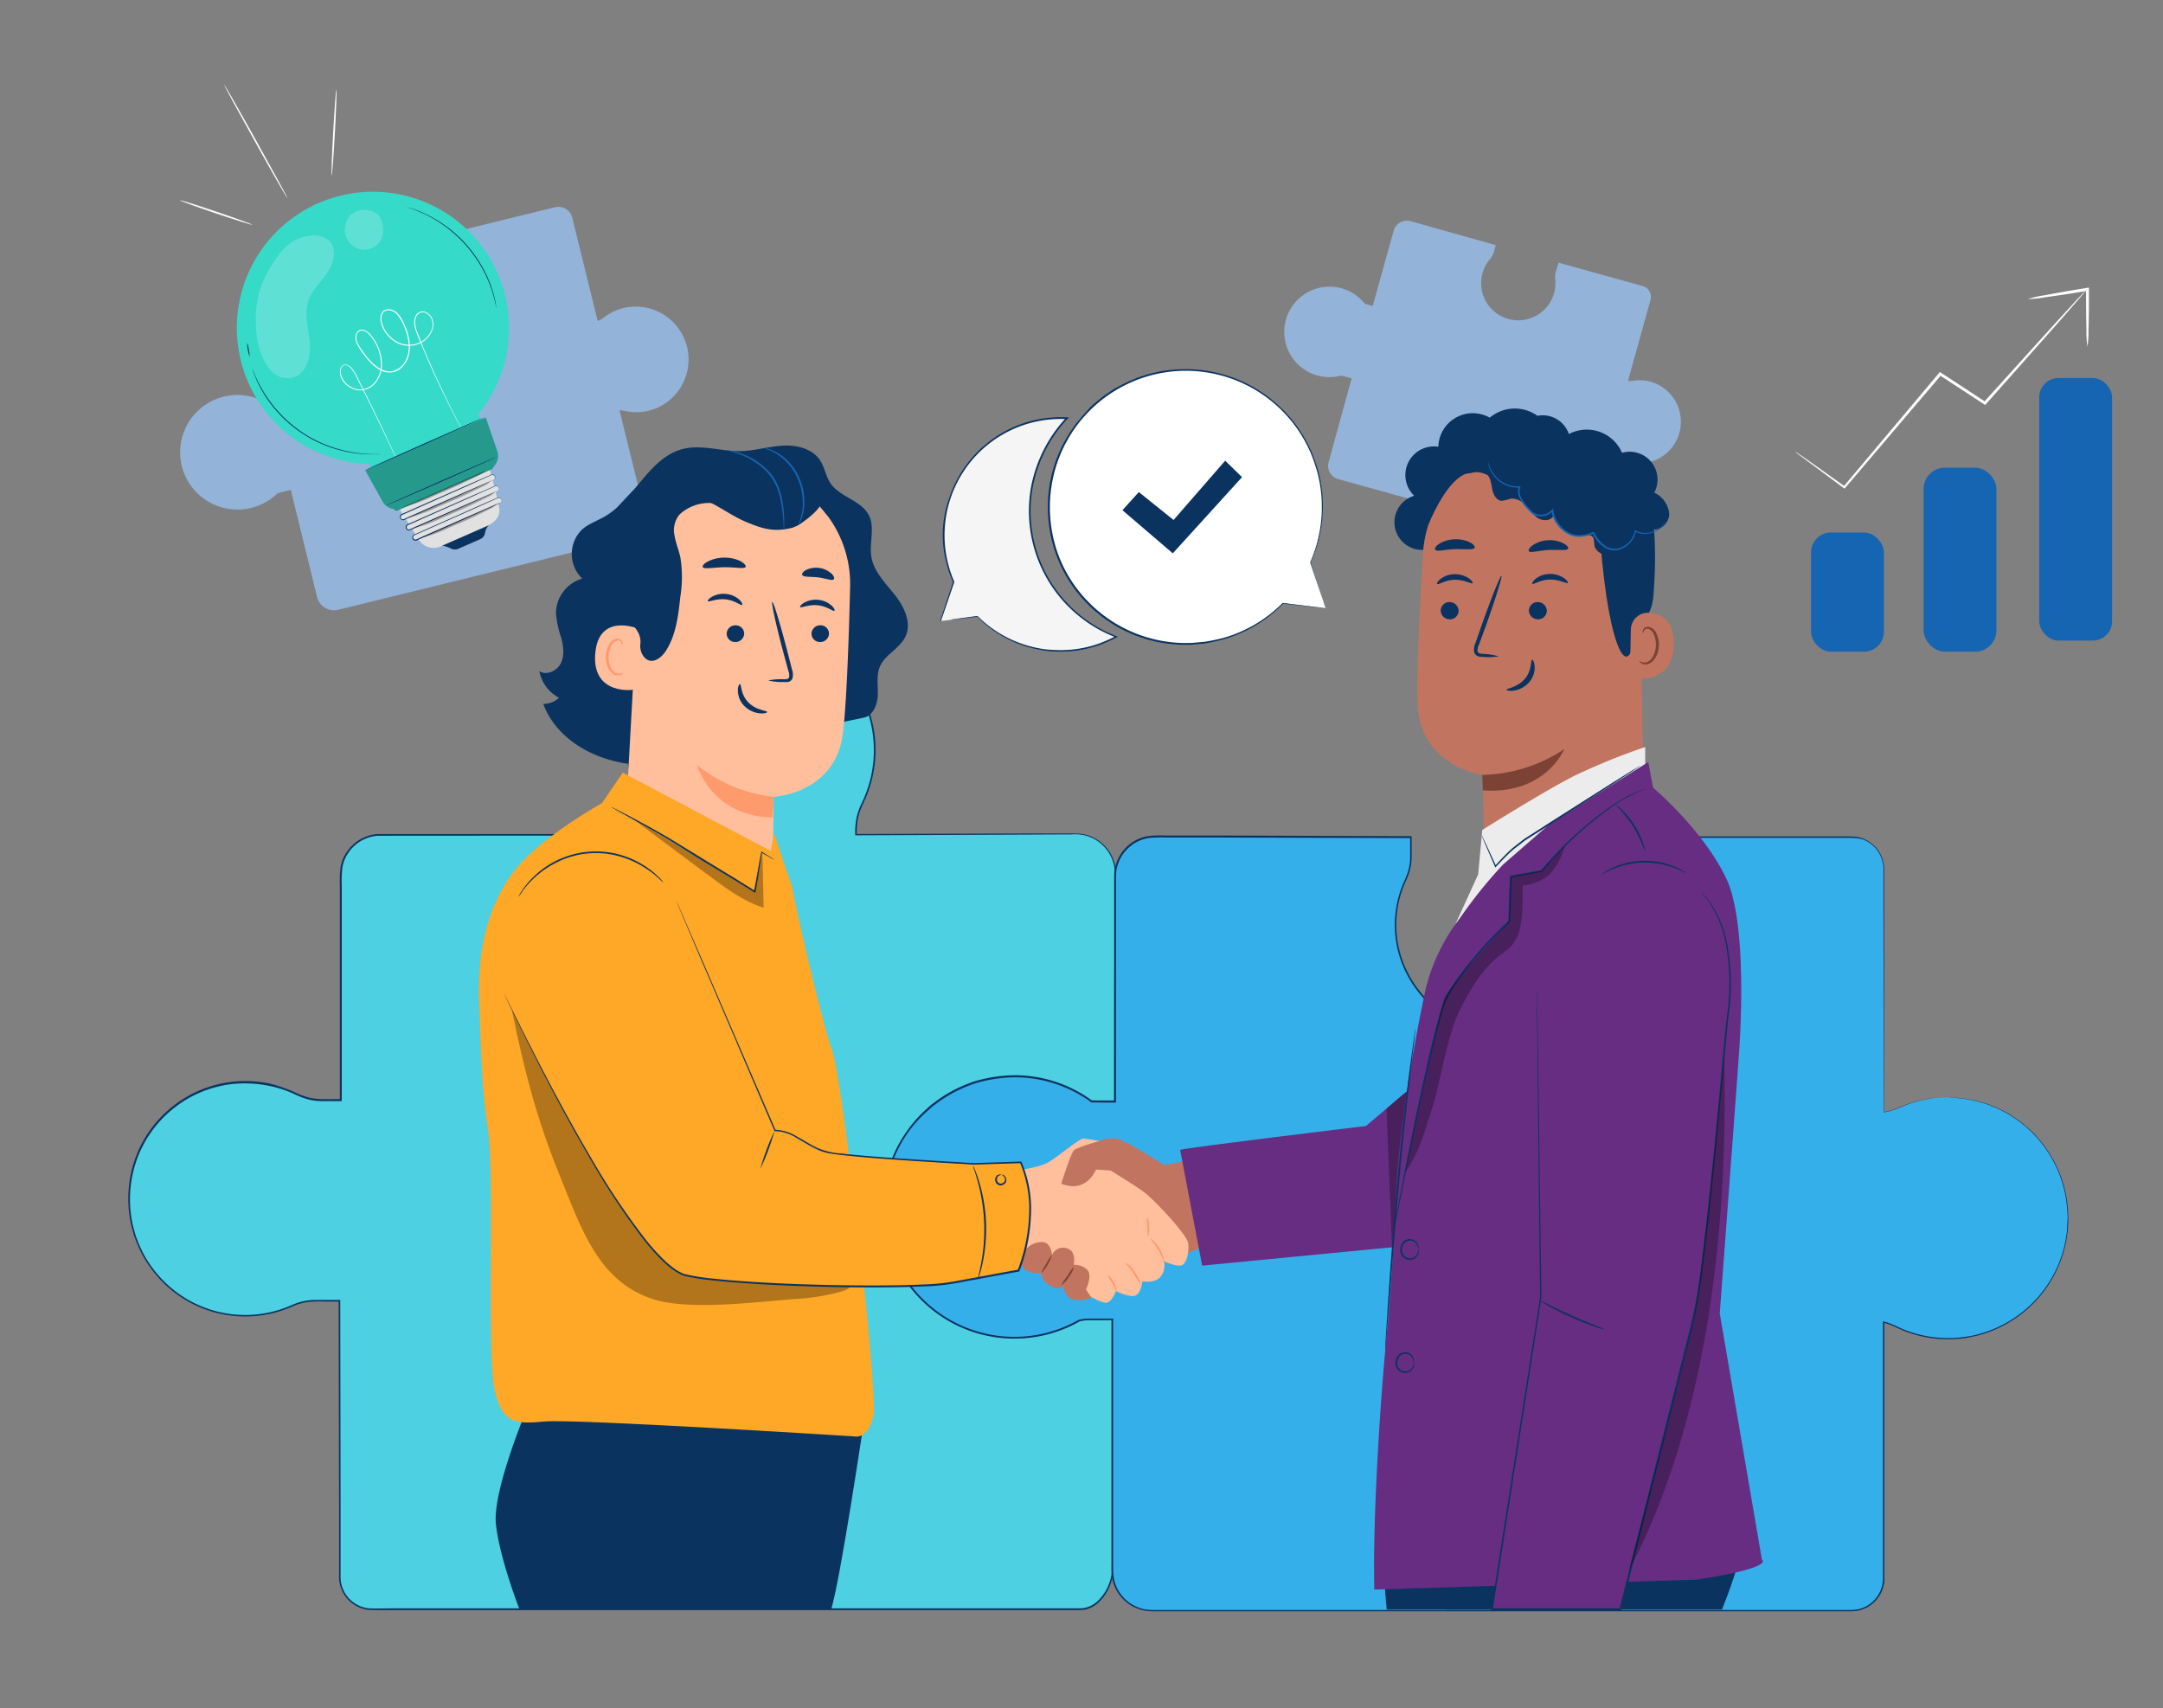 <svg id="img2" xmlns="http://www.w3.org/2000/svg" width="500" height="394.868" viewBox="0 0 500 394.868">
  <rect x="0" y="0" width="500" height="394.868" fill="#808080" stroke="none"/>
  <path id="Trazado_141569" data-name="Trazado 141569" d="M152.792,81.136a11.929,11.929,0,0,0-4.5,2.169,6.291,6.291,0,0,1-1.473.828L140.946,60.25a3.311,3.311,0,0,0-3.974-2.409l-24.884,6.109.7,2.823a5.14,5.14,0,0,0,.828,1.8,10.886,10.886,0,1,1-19.5,4.28,5.489,5.489,0,0,0,0-2.351l-.488-1.987L68.371,74.588a4.031,4.031,0,0,0-2.955,4.892l5.422,22.185-1.722.422q-.3.075-.6.124A13.245,13.245,0,1,0,72.659,124.1a4.5,4.5,0,0,1,1.01-.373l2.21-.546,6.076,24.76a4.023,4.023,0,0,0,4.868,2.955L155.689,134a3.311,3.311,0,0,0,2.4-3.974L151.873,104.8a6.746,6.746,0,0,1,1.349.157,12.045,12.045,0,0,0,7.384-.753,12.235,12.235,0,0,0-7.815-23.071Z" transform="translate(-8.661 -9.944)" fill="#93b3d8"/>
  <path id="Trazado_141570" data-name="Trazado 141570" d="M443.37,98.855a9.528,9.528,0,0,0-3.94-.24,4.851,4.851,0,0,1-1.341,0l5.19-18.7a2.583,2.583,0,0,0-1.8-3.187l-19.462-5.406-.654,2.2a4.032,4.032,0,0,0-.116,1.573,8.692,8.692,0,0,1-.257,3.245,8.584,8.584,0,1,1-14.793-7.864,4.139,4.139,0,0,0,.886-1.656l.43-1.548-19.7-5.538a3.171,3.171,0,0,0-3.907,2.21L379.066,81.33l-1.349-.356-.455-.141a10.455,10.455,0,1,0-5.621,16.631,4.082,4.082,0,0,1,.828.132l1.722.48-5.323,19.363a3.179,3.179,0,0,0,2.21,3.916L424.943,136.3a2.591,2.591,0,0,0,3.187-1.8l5.472-19.719a5.291,5.291,0,0,1,.828.621,9.619,9.619,0,1,0,8.9-16.556Z" transform="translate(-61.748 -10.61)" fill="#93b3d8"/>
  <g id="Grupo_84732" data-name="Grupo 84732" transform="translate(29.659 144.958)">
    <g id="Grupo_84730" data-name="Grupo 84730">
      <path id="Trazado_141571" data-name="Trazado 141571" d="M241.973,281.662a23.558,23.558,0,0,1,11.854,2.6,13.178,13.178,0,0,0,5.389,1.316l4.8-.108.058-53.419a9.164,9.164,0,0,0-9.189-9.106l-50.778.182v-1.093a14.073,14.073,0,0,1,1.49-6.167,28.146,28.146,0,0,0,2.409-17.161A28.551,28.551,0,0,0,151.36,203.6a28.029,28.029,0,0,0,2.417,11.407,14.147,14.147,0,0,1,1.275,5.72l.3,2.4H94.15a9.164,9.164,0,0,0-9.189,9.106V284.46H80.6a13.328,13.328,0,0,1-5.844-1.407A27.566,27.566,0,0,0,58.2,280.768a27.02,27.02,0,0,0,4.627,53.609,26.556,26.556,0,0,0,10.762-2.293,13.328,13.328,0,0,1,5.455-1.192h5.6l.108,63.891a7.45,7.45,0,0,0,7.45,7.45H256.054c4.139,0,7.368-5.19,7.368-9.3V334.849H256.8a11.937,11.937,0,0,0-4.462.877,24.834,24.834,0,0,1-34.04-23.882C218.786,299.435,229.506,282.531,241.973,281.662Z" transform="translate(-35.854 -175.13)" fill="#4dd0e1"/>
      <path id="Trazado_141572" data-name="Trazado 141572" d="M241.947,281.641l-.439.058c-.29.041-.72.074-1.283.2a17.143,17.143,0,0,0-4.8,1.705c-4,2.036-9.238,6.7-13.187,14.478a34.313,34.313,0,0,0-3.882,13.858,25.266,25.266,0,0,0,1.126,8.212,24.337,24.337,0,0,0,4.205,7.93,24.594,24.594,0,0,0,17.252,9.189,24.131,24.131,0,0,0,10.836-1.49,12.848,12.848,0,0,1,5.679-1.068h6.076V392.3a12.312,12.312,0,0,1-.141,2.128,12.03,12.03,0,0,1-.588,2.07,10.943,10.943,0,0,1-2.285,3.651,6.722,6.722,0,0,1-3.791,2.119,21.832,21.832,0,0,1-2.2.05H97.047c-1.863,0-3.692.041-5.588-.041a7.682,7.682,0,0,1-6.912-7.848V377.386Q84.5,354.5,84.456,330.8l.207.2H81.144a30.636,30.636,0,0,0-3.493.074,13.652,13.652,0,0,0-3.361.828,34.347,34.347,0,0,1-3.311,1.291,26.887,26.887,0,0,1-27.086-6.581,27.575,27.575,0,0,1-4.528-5.894,26.88,26.88,0,0,1-1.6-3.386c-.215-.579-.48-1.151-.654-1.755l-.5-1.813a27.566,27.566,0,0,1,1.656-17.889A27.094,27.094,0,0,1,59.108,280.3a28.088,28.088,0,0,1,8.891.207,27.456,27.456,0,0,1,4.28,1.3c.7.248,1.382.53,2.053.828a16.747,16.747,0,0,0,2,.828c2.724,1.068,5.7.679,8.6.753l-.2.2V234.621a25.016,25.016,0,0,1,.166-4.081,9.056,9.056,0,0,1,1.656-3.767,9.346,9.346,0,0,1,6.954-3.841h61.854l-.182.207c-.108-.828-.207-1.656-.306-2.4h0a13.667,13.667,0,0,0-.728-4.313c-.232-.7-.538-1.349-.828-2.045s-.538-1.382-.762-2.086a28.27,28.27,0,0,1-1.366-8.675l.116-2.185a5.394,5.394,0,0,1,.074-1.093l.174-1.076c.141-.712.2-1.432.4-2.136l.571-2.086a7.386,7.386,0,0,1,.348-1.018l.4-1a13.9,13.9,0,0,1,.877-1.962l.993-1.9,1.176-1.78a27.922,27.922,0,0,1,5.795-6.126l.828-.662.877-.571c.588-.381,1.159-.778,1.755-1.134a32.287,32.287,0,0,1,3.75-1.772,28.394,28.394,0,0,1,7.955-1.9,28.875,28.875,0,0,1,4.056-.066c.671.05,1.341.058,2.012.132l1.987.3a28.874,28.874,0,0,1,13.874,6.887,28.361,28.361,0,0,1,8.667,27.2,29.877,29.877,0,0,1-2.4,6.68,14.636,14.636,0,0,0-1.035,3.311,17.385,17.385,0,0,0-.215,3.411l-.141-.141,38.626-.124h10.927c.712,0,1.416,0,2.127.041a9.3,9.3,0,0,1,8.278,7.93,36.3,36.3,0,0,1,.091,3.9v3.791c-.041,19.967-.074,35.836-.1,47v.058h-.058c-1.937,0-3.733.116-5.422.083a13.742,13.742,0,0,1-4.5-1.176,29.57,29.57,0,0,0-6.623-2.351,20.506,20.506,0,0,0-4.139-.447h-1.358s.447-.05,1.358-.058a20.784,20.784,0,0,1,4.139.414,29.688,29.688,0,0,1,6.622,2.334,13.592,13.592,0,0,0,4.462,1.151c1.656,0,3.485-.058,5.414-.091l-.058.058V234.621a35.59,35.59,0,0,0-.091-3.874,9.106,9.106,0,0,0-8.1-7.715,14.973,14.973,0,0,0-2.111,0h-2.136l-8.791.041-38.626.157h-.149v-.149a17.526,17.526,0,0,1,.215-3.469,15.016,15.016,0,0,1,1.051-3.353,29.452,29.452,0,0,0,2.376-6.623,28.079,28.079,0,0,0-8.584-26.9,28.642,28.642,0,0,0-13.725-6.9l-1.962-.3c-.654-.066-1.325-.075-1.987-.124a27.641,27.641,0,0,0-11.863,1.954,30.291,30.291,0,0,0-3.709,1.78c-.588.348-1.151.745-1.738,1.118l-.828.563-.828.654a27.6,27.6,0,0,0-5.72,6.051l-1.159,1.763-.985,1.871a13.52,13.52,0,0,0-.828,1.937l-.389.993a7.129,7.129,0,0,0-.339,1l-.571,2.061c-.19.687-.248,1.407-.381,2.111l-.182,1.06c-.05.356-.041.72-.066,1.076l-.124,2.161a28.079,28.079,0,0,0,1.358,8.568c.224.687.48,1.382.753,2.053s.6,1.358.828,2.07a13.858,13.858,0,0,1,.753,4.429h0c.1.828.2,1.573.3,2.4v.207h-.207l-61.829.041a8.957,8.957,0,0,0-6.623,3.684,8.584,8.584,0,0,0-1.548,3.6,24.76,24.76,0,0,0-.157,4.015v50.041H80.565a13.1,13.1,0,0,1-4.371-.778,21.239,21.239,0,0,1-2.036-.877c-.654-.306-1.333-.579-2.02-.828a26.6,26.6,0,0,0-4.23-1.142,27.789,27.789,0,0,0-8.758-.24,26.681,26.681,0,0,0-20.513,15.331,27.169,27.169,0,0,0-1.656,17.632l.488,1.78c.174.6.43,1.151.646,1.73a25.465,25.465,0,0,0,1.573,3.311,26.813,26.813,0,0,0,4.462,5.795,26.49,26.49,0,0,0,26.672,6.49,32.781,32.781,0,0,0,3.311-1.283,14.022,14.022,0,0,1,3.477-.886c1.192-.132,2.368-.058,3.535-.083h3.667v.207q.05,23.684.083,46.589v17.045a7.3,7.3,0,0,0,6.556,7.45c1.821.074,3.7,0,5.546,0H254.522c.728,0,1.465,0,2.152-.05a6.448,6.448,0,0,0,3.618-2.02,10.661,10.661,0,0,0,2.219-3.551,11.282,11.282,0,0,0,.571-2,12.414,12.414,0,0,0,.141-2.078V334.712l.124.124H257.4a12.847,12.847,0,0,0-5.6,1.051,24.446,24.446,0,0,1-10.935,1.5,24.834,24.834,0,0,1-17.384-9.3,24.527,24.527,0,0,1-4.222-8,25.662,25.662,0,0,1-1.126-8.278,34.669,34.669,0,0,1,3.932-13.924c3.982-7.79,9.255-12.417,13.245-14.478a17.75,17.75,0,0,1,4.826-1.656,12.43,12.43,0,0,1,1.291-.174Z" transform="translate(-35.828 -175.109)" fill="#0b3360"/>
    </g>
    <g id="Grupo_84731" data-name="Grupo 84731" transform="translate(174.397 48.146)">
      <path id="Trazado_141573" data-name="Trazado 141573" d="M492.817,293.9a27.317,27.317,0,0,0-11.151,2.368,14.422,14.422,0,0,1-3.733,1.093V241.211a7.45,7.45,0,0,0-7.45-7.45H412.039v6.623a11.846,11.846,0,0,0,.877,4.47,24.8,24.8,0,1,1-45.472-1.225,12.326,12.326,0,0,0,1.217-5.223v-4.652l-59.2-.182a9.189,9.189,0,0,0-9.189,9.189l-.058,52.07h-4.031c-.455,0-.927,0-1.391-.041a30.24,30.24,0,1,0-2.8,50.687,11.587,11.587,0,0,1,2.483-.273h5.182v58.1a9.189,9.189,0,0,0,9.189,9.2H470.466a7.45,7.45,0,0,0,7.45-7.45V345.83a15.274,15.274,0,0,1,2.906,1.06,27.425,27.425,0,0,0,16.763,2.359,27.9,27.9,0,0,0-4.768-55.348Z" transform="translate(-246.542 -233.321)" fill="#35afea"/>
      <path id="Trazado_141574" data-name="Trazado 141574" d="M492.775,293.849s.6,0,1.763.074a13.659,13.659,0,0,1,2.161.207l1.382.224a9.888,9.888,0,0,1,1.573.356l1.755.48c.6.207,1.225.472,1.887.728.331.132.671.257,1.01.406l1.018.522a17.615,17.615,0,0,1,2.111,1.192,27.931,27.931,0,0,1,13.038,21.821c0,.679.091,1.358.091,2.053s-.075,1.382-.116,2.086a5.152,5.152,0,0,1-.075,1.068c-.075.356-.1.7-.157,1.06s-.108.72-.166,1.076-.166.712-.257,1.068a27.961,27.961,0,0,1-19.569,20.422c-.828.273-1.78.406-2.674.621a16.169,16.169,0,0,1-2.773.331,27.442,27.442,0,0,1-11.341-1.531c-1.887-.637-3.6-1.738-5.563-2.185l.157-.124v59.884a9.3,9.3,0,0,1-.182,1.051,7.657,7.657,0,0,1-5.869,5.712,10.591,10.591,0,0,1-2.161.157H309.629a13.1,13.1,0,0,1-2.773-.19,10.3,10.3,0,0,1-2.624-.96,9.552,9.552,0,0,1-3.858-4,9.221,9.221,0,0,1-.877-2.674,16.014,16.014,0,0,1-.132-2.806V345.124l.207.207H293.9a11.63,11.63,0,0,0-1.921.257h.058A30.456,30.456,0,0,1,246.5,319.429a32.533,32.533,0,0,1,1.465-9.619,30.513,30.513,0,0,1,4.421-8.609,31.751,31.751,0,0,1,3.146-3.675l1.78-1.656c.6-.53,1.283-.977,1.912-1.465a31.565,31.565,0,0,1,8.551-4.3,33.312,33.312,0,0,1,9.412-1.4,30.3,30.3,0,0,1,17.674,5.836l-.108-.041c1.788.091,3.618,0,5.406.05l-.2.2q0-16.689.041-32.939V243.692c0-.662,0-1.333.058-2.02a9.445,9.445,0,0,1,1.283-3.816,9.338,9.338,0,0,1,6.449-4.421,24.5,24.5,0,0,1,3.957-.141h11.689l15.339.05,29.8.1h.182V237.8a12.318,12.318,0,0,1-.588,4.139,15.654,15.654,0,0,1-.778,1.929c-.281.621-.53,1.25-.762,1.887a24.3,24.3,0,0,0,1.341,19.429,24.561,24.561,0,0,0,4.619,6.275,25.479,25.479,0,0,0,6.242,4.487,24.3,24.3,0,0,0,14.652,2.384,24.635,24.635,0,0,0,13-6.217,24.007,24.007,0,0,0,4.5-5.5,23.64,23.64,0,0,0,2.7-6.449,24.272,24.272,0,0,0-.3-13.477c-.3-1.076-.828-2.078-1.109-3.171a11.946,11.946,0,0,1-.447-3.311v-6.705h57.152c.762,0,1.515,0,2.285.058a7.965,7.965,0,0,1,2.194.588,7.608,7.608,0,0,1,4.528,7v8.237c0,21.308,0,37.525-.058,47.864l-.058-.05c2.632-.339,4.619-1.656,6.49-2.136a27.788,27.788,0,0,1,4.677-1.051,26.051,26.051,0,0,1,2.806-.224h.008a23.521,23.521,0,0,0-2.8.248,27.882,27.882,0,0,0-4.661,1.076c-1.863.513-3.841,1.8-6.5,2.161h-.025v-.058c0-10.339,0-26.556-.05-47.864v-8.237a7.376,7.376,0,0,0-4.4-6.788,7.584,7.584,0,0,0-2.169-.447c-.737-.066-1.5-.041-2.26-.05H412l.141-.149v6.556a11.664,11.664,0,0,0,.439,3.245c.3,1.051.828,2.07,1.118,3.162a24.5,24.5,0,0,1,.3,13.651,23.71,23.71,0,0,1-2.724,6.531,24.422,24.422,0,0,1-4.545,5.579,24.983,24.983,0,0,1-13.179,6.308,24.661,24.661,0,0,1-14.859-2.409,25.978,25.978,0,0,1-6.333-4.545,25.083,25.083,0,0,1-4.685-6.358,24.693,24.693,0,0,1-1.374-19.71c.24-.646.488-1.291.778-1.921a16.165,16.165,0,0,0,.762-1.9,11.985,11.985,0,0,0,.571-4.023v-4.139l.182.182-29.8-.083-15.348-.05h-11.68a25.264,25.264,0,0,0-3.891.132,9.015,9.015,0,0,0-7.409,7.9c-.05.646-.058,1.308-.05,1.978v51.258H300.2c-1.8,0-3.593,0-5.43-.05h-.058l-.05-.041a29.942,29.942,0,0,0-17.442-5.753,33.022,33.022,0,0,0-9.28,1.382,31.183,31.183,0,0,0-8.435,4.247c-.629.488-1.291.927-1.887,1.449l-1.763,1.606a33.108,33.108,0,0,0-3.146,3.56,30.033,30.033,0,0,0-4.363,8.493,32.219,32.219,0,0,0-1.432,9.487,30.022,30.022,0,0,0,44.926,25.811h.058a12.345,12.345,0,0,1,1.978-.265h5.894V402.07a14.981,14.981,0,0,0,.133,2.74,8.435,8.435,0,0,0,.828,2.558,9.106,9.106,0,0,0,3.692,3.833,10.107,10.107,0,0,0,2.483.927,13.834,13.834,0,0,0,2.69.182H469.778a9.761,9.761,0,0,0,2.094-.149,7.351,7.351,0,0,0,5.637-5.472,8.383,8.383,0,0,0,.207-2.036V345.629h.157c2.02.464,3.733,1.573,5.588,2.2a27.318,27.318,0,0,0,11.275,1.556c.927-.058,1.846-.19,2.748-.331a19.3,19.3,0,0,0,2.657-.6,27.79,27.79,0,0,0,19.487-20.207l.248-1.06c.058-.356.116-.712.166-1.068s.108-.7.166-1.06.05-.7.075-1.051c0-.7.083-1.4.116-2.078s-.058-1.366-.091-2.036a27.773,27.773,0,0,0-12.922-21.755,18.039,18.039,0,0,0-2.1-1.192l-1-.522c-.339-.149-.679-.273-1.01-.406-.654-.257-1.275-.53-1.879-.737l-1.747-.488a11.108,11.108,0,0,0-1.565-.364L496.7,294.2a15.057,15.057,0,0,0-2.161-.223Z" transform="translate(-246.5 -233.27)" fill="#0b3360"/>
    </g>
  </g>
  <g id="Grupo_84733" data-name="Grupo 84733" transform="translate(230.911 263.12)">
    <path id="Trazado_141575" data-name="Trazado 141575" d="M306,318.8a8.487,8.487,0,0,1,4.967-.828c2.318.538,10.844,6.06,10.844,6.06l6.854-1.283,4.04,19.354L306,353.164Z" transform="translate(-283.599 -317.848)" fill="#c17560"/>
    <path id="Trazado_141576" data-name="Trazado 141576" d="M281.581,325.529s6.126-.77,8.344-1.879,7.517-5.795,8.626-5.72,5.116.828,5.116.828l-1.656,4.868s8.03,4.859,10.414,6.623,9.934,9.818,10.24,11.78-.248,4.263-1.192,5.033-4.354-.77-4.354-.77a4.28,4.28,0,0,1-.762,3.5c-1.283,1.705-4.272,1.109-4.272,1.109s-.257,2.815-1.656,3.311-4.437-1.026-4.437-1.026-.927,2.392-2.045,2.649-4.272-1.656-4.272-1.656-13.659-9.818-16.73-11.267a15.62,15.62,0,0,0-4.007-1.531Z" transform="translate(-278.94 -317.862)" fill="#ffbf9d"/>
    <path id="Trazado_141577" data-name="Trazado 141577" d="M311.287,359.8c-.058,0-.1-.24-.248-.6a10.845,10.845,0,0,0-.679-1.366,8.32,8.32,0,0,1-1.06-1.945,4.843,4.843,0,0,1,1.407,1.747,5.117,5.117,0,0,1,.6,1.49C311.4,359.532,311.336,359.806,311.287,359.8Z" transform="translate(-284.168 -324.399)" fill="#ff9a6c"/>
    <path id="Trazado_141578" data-name="Trazado 141578" d="M317.8,357.556a22.028,22.028,0,0,1-1.722-2.583c-.927-1.416-1.929-2.368-1.863-2.483a6.142,6.142,0,0,1,2.21,2.235,8.179,8.179,0,0,1,1.374,2.831Z" transform="translate(-285.014 -323.813)" fill="#ff9a6c"/>
    <path id="Trazado_141579" data-name="Trazado 141579" d="M324.465,351.456c-.116,0-.5-1.449-1.44-3.038s-2.028-2.657-1.945-2.748a8.278,8.278,0,0,1,3.386,5.795Z" transform="translate(-286.195 -322.639)" fill="#ff9a6c"/>
    <path id="Trazado_141580" data-name="Trazado 141580" d="M320.331,339.79a4.868,4.868,0,0,1,.455,2.285,4.967,4.967,0,0,1-.248,2.326,10.481,10.481,0,0,1-.157-2.3A10.158,10.158,0,0,1,320.331,339.79Z" transform="translate(-286.059 -321.626)" fill="#ff9a6c"/>
    <path id="Trazado_141581" data-name="Trazado 141581" d="M296.34,328.344s2.136-6.829,2.9-7.682,7.906-2.732,7.906-2.732l2.219,5.72-1.589,1.656-3.411-.223S302.226,330.728,296.34,328.344Z" transform="translate(-281.936 -317.862)" fill="#c17560"/>
    <path id="Trazado_141582" data-name="Trazado 141582" d="M280.43,346.82s-.977.753,0,2.541,3.618.513,4.47,0c0,0-1.275,2.988.348,3.924a6.349,6.349,0,0,0,3.584.687s-.091,1.788,2.219,2.988,2.9,0,2.9,0,.257,2.98,2.906,3.237,3.576-.646,3.576-.646l-1.184-1.772s1.531-3.129.339-4.5a4.139,4.139,0,0,0-3.162-1.192s.522-2.773-.993-3.543a2.8,2.8,0,0,0-4.04,1.242s-.174-3.038-2.392-2.972a4.917,4.917,0,0,0-3.411,1.432Z" transform="translate(-279.122 -322.837)" fill="#c17560"/>
    <path id="Trazado_141583" data-name="Trazado 141583" d="M293.243,350.41a11.184,11.184,0,0,1-2.483,4.272,9.528,9.528,0,0,1,1.142-2.21A9.329,9.329,0,0,1,293.243,350.41Z" transform="translate(-280.975 -323.455)" fill="#7c4236"/>
    <path id="Trazado_141584" data-name="Trazado 141584" d="M299.3,353.65a6.126,6.126,0,0,1-1.167,2.368,5.968,5.968,0,0,1-1.78,1.937,14.223,14.223,0,0,1,1.44-2.169,14.024,14.024,0,0,1,1.507-2.136Z" transform="translate(-281.938 -324.013)" fill="#7c4236"/>
  </g>
  <g id="Grupo_84742" data-name="Grupo 84742" transform="translate(110.7 102.98)">
    <g id="Grupo_84734" data-name="Grupo 84734" transform="translate(3.878 221.987)">
      <path id="Trazado_141585" data-name="Trazado 141585" d="M232.668,392.56H219.721l-3.311,47.078h12.98c2.2-7.169,7.732-44.536,7.732-44.536Z" transform="translate(-151.84 -392.56)" fill="#0b3360"/>
      <path id="Trazado_141586" data-name="Trazado 141586" d="M145.918,392.56s-8.278,19.429-7.45,27.318,5.48,19.785,5.48,19.785h64.123a147.406,147.406,0,0,0,3.171-16.283c1.374-9.71,5.108-30.795,5.108-30.795Z" transform="translate(-138.41 -392.56)" fill="#0b3360"/>
    </g>
    <g id="Grupo_84737" data-name="Grupo 84737" transform="translate(13.977)">
      <path id="Trazado_141587" data-name="Trazado 141587" d="M232.746,158.887c-2.161-2.732-4.843-5.364-5.4-8.808-.5-3.162.877-6.623-.538-9.5-1.747-3.543-6.772-4.23-8.949-7.517-1.051-1.6-1.3-3.609-2.343-5.215-1.772-2.732-5.414-3.609-8.659-3.419s-6.424,1.192-9.677,1.267c-4.462.091-8.982-1.581-13.32-.513-4.776,1.175-7.864,5.207-11.126,9.106l-4.23,4.487a17.69,17.69,0,0,1-2.765,2.028c-1.738,1.01-3.7,1.656-5.215,2.98a7.889,7.889,0,0,0,0,11.374,8.427,8.427,0,0,0-6.076,7.98,23.529,23.529,0,0,0,1.242,5.795c.5,1.921.762,4.031-.116,5.795s-3.262,2.906-4.967,1.846a8.866,8.866,0,0,0,4.545,6.142,5.306,5.306,0,0,1-3.642,1.407c3.2,8.651,12.806,13.576,22.012,14.073s18.212-2.583,26.9-5.613l25.108-5.265c2.2-.4,3.237-3,3.311-5.24s-.381-4.586.513-6.623c1.233-2.815,4.627-4.139,5.911-6.962C236.728,165.311,234.915,161.619,232.746,158.887Z" transform="translate(-150.61 -124.4)" fill="#0b3360"/>
      <g id="Grupo_84736" data-name="Grupo 84736" transform="translate(12.877 2.002)">
        <g id="Grupo_84735" data-name="Grupo 84735" transform="translate(0 1.731)">
          <path id="Trazado_141588" data-name="Trazado 141588" d="M176.867,181.514a102.469,102.469,0,0,1-3.568-17.293,35.729,35.729,0,0,1,2.293-17.343c.356-.828,3.311-6.291,4.139-6.159.629.1-1.275,5.248-.977,5.795,2.79,5.414,3.311,11.78,2.483,17.823a79.967,79.967,0,0,1-4.371,17.177" transform="translate(-167.36 -130.943)" fill="#0b3360"/>
          <path id="Trazado_141589" data-name="Trazado 141589" d="M177.775,157.408c.281-14.777,9.106-26.929,23.874-26.233l1.366.141a26.407,26.407,0,0,1,23.642,26.912c-.315,12.806-.828,26.954-1.656,33.75-1.656,14.073-15.993,14.793-15.993,14.793l-.381,23.262L175.06,206.77Z" transform="translate(-167.697 -129.295)" fill="#ffbf9d"/>
          <path id="Trazado_141590" data-name="Trazado 141590" d="M212.4,220.968a34.239,34.239,0,0,1-17.79-7.368s3.311,11.921,17.508,12.136Z" transform="translate(-171.063 -143.493)" fill="#ff9a6c"/>
          <path id="Trazado_141591" data-name="Trazado 141591" d="M230.649,176.635a2.028,2.028,0,0,1-2.161,1.829,1.937,1.937,0,0,1-1.879-2.036,2.028,2.028,0,0,1,2.152-1.829,1.945,1.945,0,0,1,1.887,2.036Z" transform="translate(-176.573 -136.776)" fill="#0b3360"/>
          <path id="Trazado_141592" data-name="Trazado 141592" d="M231.348,170.016c-.273.232-1.656-1.051-3.849-1.275s-3.866.7-4.073.4c-.108-.124.2-.571.944-1a5.6,5.6,0,0,1,3.311-.654,5.414,5.414,0,0,1,3.038,1.349C231.348,169.412,231.489,169.908,231.348,170.016Z" transform="translate(-176.021 -135.546)" fill="#0b3360"/>
          <path id="Trazado_141593" data-name="Trazado 141593" d="M206.959,176.637a2.028,2.028,0,0,1-2.161,1.829,1.937,1.937,0,0,1-1.879-2.036,2.012,2.012,0,0,1,2.152-1.821,1.929,1.929,0,0,1,1.887,2.028Z" transform="translate(-172.493 -136.778)" fill="#0b3360"/>
          <path id="Trazado_141594" data-name="Trazado 141594" d="M205.6,168.375c-.273.232-1.656-1.06-3.849-1.283s-3.874.7-4.081.406c-.1-.132.2-.579.952-1.01a5.522,5.522,0,0,1,3.311-.646,5.356,5.356,0,0,1,3.03,1.341C205.555,167.771,205.729,168.268,205.6,168.375Z" transform="translate(-171.586 -135.263)" fill="#0b3360"/>
          <path id="Trazado_141595" data-name="Trazado 141595" d="M214.52,186.227a14.4,14.4,0,0,1,3.584-.265c.563,0,1.1-.05,1.233-.422a2.848,2.848,0,0,0-.2-1.656q-.571-2.086-1.192-4.387c-1.656-6.233-2.765-11.341-2.483-11.407s1.788,4.967,3.427,11.184c.389,1.54.77,3,1.118,4.4a3.212,3.212,0,0,1,.066,2.2,1.416,1.416,0,0,1-1,.712,3.8,3.8,0,0,1-.952,0A13.353,13.353,0,0,1,214.52,186.227Z" transform="translate(-174.491 -135.656)" fill="#0b3360"/>
          <path id="Trazado_141596" data-name="Trazado 141596" d="M206.529,191c.348,0,.108,2.368,1.945,4.247s4.371,1.887,4.354,2.219c0,.149-.613.4-1.656.315a5.877,5.877,0,0,1-3.642-1.714,5.1,5.1,0,0,1-1.482-3.551C206.008,191.53,206.364,191,206.529,191Z" transform="translate(-173.032 -139.601)" fill="#0b3360"/>
          <path id="Trazado_141597" data-name="Trazado 141597" d="M206.159,157.829c-.281.563-2.409.058-4.967.1s-4.71.513-4.967-.05c-.124-.273.3-.828,1.184-1.275a8.278,8.278,0,0,1,3.791-.894,8.435,8.435,0,0,1,3.808.828C205.853,157.042,206.275,157.556,206.159,157.829Z" transform="translate(-171.338 -133.524)" fill="#0b3360"/>
          <path id="Trazado_141598" data-name="Trazado 141598" d="M231.314,161.177c-.43.455-1.871-.215-3.667-.422s-3.311,0-3.642-.571c-.124-.273.166-.737.877-1.134a5.339,5.339,0,0,1,5.886.828C231.355,160.432,231.5,160.961,231.314,161.177Z" transform="translate(-176.12 -134.008)" fill="#0b3360"/>
          <path id="Trazado_141599" data-name="Trazado 141599" d="M176.3,175.458c-.232-.132-9.387-3.891-10.1,5.795s9.106,8.386,9.189,8.113S176.3,175.458,176.3,175.458Z" transform="translate(-166.165 -136.783)" fill="#ffbf9d"/>
          <path id="Trazado_141600" data-name="Trazado 141600" d="M173.214,186.109c-.041,0-.174.108-.472.215a1.656,1.656,0,0,1-1.258-.066c-.993-.447-1.738-2.136-1.656-3.882a5.555,5.555,0,0,1,.646-2.376,1.945,1.945,0,0,1,1.366-1.2.828.828,0,0,1,.96.53c.108.281,0,.472.083.488s.224-.141.174-.546a1.076,1.076,0,0,0-.339-.637,1.283,1.283,0,0,0-.911-.315,2.376,2.376,0,0,0-1.871,1.391,5.8,5.8,0,0,0-.786,2.649c-.074,1.954.786,3.849,2.152,4.363a1.829,1.829,0,0,0,1.565-.149C173.164,186.333,173.247,186.126,173.214,186.109Z" transform="translate(-166.678 -137.417)" fill="#ff9a6c"/>
          <path id="Trazado_141601" data-name="Trazado 141601" d="M221.145,141.4c1.656-.762-2.748-6.142-6.49-8.137-5.646-3.013-14.421-5.207-19.868-4.031-6.623,1.416-12.152,4.28-15.77,9.934a38.123,38.123,0,0,0-5.53,19.164,11.639,11.639,0,0,0,.985,6c1.217,2.227,3.725,3.742,3.419,6.689a4.04,4.04,0,0,0,.828,3.013c1.656,2,3.924.373,5.033-1.341,2.376-3.651,2.906-8.162,3.369-12.492a28.876,28.876,0,0,0,0-9.247c-.373-1.656-1.035-3.22-1.316-4.884a5.8,5.8,0,0,1,1-4.785,6.293,6.293,0,0,1,.828-.745,10.1,10.1,0,0,1,10.132-1.258c5.331,2.277,14.454,5.753,17,4.065,3.667-2.434,4.619-4.139,4.619-4.139Z" transform="translate(-167.416 -128.91)" fill="#0b3360"/>
        </g>
        <path id="Trazado_141602" data-name="Trazado 141602" d="M196.957,127.6a21.306,21.306,0,0,1,16.291,1.954c2.558,1.54,4.8,3.882,5.422,6.8s-.828,6.366-3.659,7.31l-.2.108c-4.214,1.126-6.863.4-10.886-1.291-3.394-1.416-6.333-3.758-9.727-5.157a19.644,19.644,0,0,0-11.49-1.076,32.227,32.227,0,0,1,14.247-8.642Z" transform="translate(-169.014 -126.819)" fill="#0b3360"/>
      </g>
      <path id="Trazado_141603" data-name="Trazado 141603" d="M202.88,125.73a4.189,4.189,0,0,1,.985.1,15.506,15.506,0,0,1,2.6.712,16.621,16.621,0,0,1,3.568,1.829,13.882,13.882,0,0,1,3.551,3.4,13.245,13.245,0,0,1,1.954,4.512,24.313,24.313,0,0,1,.6,3.965c.074,1.134.083,2.053.066,2.69a4.3,4.3,0,0,1-.066.985,4.38,4.38,0,0,1-.091-.985c0-.629-.083-1.548-.2-2.666a26.881,26.881,0,0,0-.671-3.891,13.377,13.377,0,0,0-1.929-4.371,13.833,13.833,0,0,0-3.427-3.311,18.113,18.113,0,0,0-3.452-1.879,36.069,36.069,0,0,0-3.485-1.093Z" transform="translate(-159.61 -124.629)" fill="#1565b2"/>
      <path id="Trazado_141604" data-name="Trazado 141604" d="M213.64,125.08a3.849,3.849,0,0,1,.828.232,8,8,0,0,1,.952.356l1.209.613a12.5,12.5,0,0,1,5.017,5.9,14.6,14.6,0,0,1,.712,2.127,14.778,14.778,0,0,1,.315,2.07,13.243,13.243,0,0,1,.041,1.887,14.381,14.381,0,0,1-.224,1.656,8.689,8.689,0,0,1-.356,1.308,6.837,6.837,0,0,1-.389.944,3.312,3.312,0,0,1-.447.745,18.818,18.818,0,0,0,.9-3.055,14.148,14.148,0,0,0,.174-1.589,15.731,15.731,0,0,0-.075-1.838,16.55,16.55,0,0,0-.331-2,15.548,15.548,0,0,0-.7-2.061,12.815,12.815,0,0,0-4.785-5.795l-1.159-.654c-.339-.2-.662-.29-.911-.414a2.972,2.972,0,0,1-.77-.43Z" transform="translate(-161.463 -124.517)" fill="#1565b2"/>
    </g>
    <g id="Grupo_84741" data-name="Grupo 84741" transform="translate(0 75.629)">
      <path id="Trazado_141605" data-name="Trazado 141605" d="M206.188,242.267c0,1.325,6.623,30.546,9.2,37.732s10.613,79.172,9.553,84.288-3.816,4.926-3.816,4.926-65.157-4.139-72.161-3.485-9.934.406-11.672-7.591.05-49.57-1.432-59.6-1.5-14.9-2.078-29.851c-.5-12.939,2.483-23.32,8.6-30.811S162.165,222.8,162.165,222.8l4.826-7.045,34.2,18.079.786-4.139,2.07,6.407Z" transform="translate(-133.726 -215.76)" fill="#ffa726"/>
      <g id="Grupo_84738" data-name="Grupo 84738" transform="translate(7.678 53.195)" opacity="0.3">
        <path id="Trazado_141606" data-name="Trazado 141606" d="M222.47,342.4c-.563-1.457-2.409-1.821-3.965-2-14.487-1.606-29.57-5.224-40.149-15.248-4.139-3.924-7.409-8.659-10.555-13.419-6.871-10.4-13.336-21.06-19.8-31.722l-5,1.9c3.071,15.058,6.1,25.952,11.118,38.295s8.907,24.3,21.606,28.344c8.22,2.616,23.816.613,32.409-.058a50.067,50.067,0,0,0,10.637-1.656,6.9,6.9,0,0,0,2.872-1.44A2.823,2.823,0,0,0,222.47,342.4Z" transform="translate(-143 -280.02)"/>
      </g>
      <g id="Grupo_84739" data-name="Grupo 84739" transform="translate(5.13 18.201)">
        <path id="Trazado_141607" data-name="Trazado 141607" d="M140.69,270.9c.373.671,29.371,62.6,42.318,65.141s53.179,3.146,61.026,1.656,15.538-2.864,15.538-2.864,5.687-13.51.5-25.017l-10.811.356s-30.05-1.656-34.288-2.781-7.914-5.141-11.73-4.967l-22.864-53.2s-14.851-13.767-25.488-9.528S137.578,265.372,140.69,270.9Z" transform="translate(-139.922 -237.944)" fill="#ffa726"/>
        <path id="Trazado_141608" data-name="Trazado 141608" d="M272.776,351.88a5.389,5.389,0,0,1,.215-1.043c.166-.654.381-1.656.6-2.815s.43-2.632.579-4.23a44.494,44.494,0,0,0,.108-5.215,42.849,42.849,0,0,0-1.457-9.363c-.323-1.176-.621-2.119-.828-2.757a5.637,5.637,0,0,1-.3-1.018,5.223,5.223,0,0,1,.447.96,27,27,0,0,1,.969,2.732,37.84,37.84,0,0,1,1.606,9.429,40.086,40.086,0,0,1-.149,5.265,37.752,37.752,0,0,1-.662,4.255,28.136,28.136,0,0,1-.745,2.806A5.321,5.321,0,0,1,272.776,351.88Z" transform="translate(-162.613 -252.847)" fill="#0b3360"/>
        <path id="Trazado_141609" data-name="Trazado 141609" d="M180.534,251.41s.157.315.43.944l1.225,2.781c1.06,2.483,2.624,6.043,4.619,10.646l16.738,38.767-.166-.1A9.934,9.934,0,0,1,208.456,306c1.573.828,3.1,1.879,4.776,2.649a16.231,16.231,0,0,0,5.439,1.267c1.9.224,3.849.389,5.795.563,7.881.646,16.242,1.159,24.942,1.656h0l10.8-.348h.132l.058.124a27.764,27.764,0,0,1,2.161,12.417,40.446,40.446,0,0,1-2.649,12.765l-.041.108h-.116l-6.871,1.267-7.517,1.391a50.658,50.658,0,0,1-7.533.778c-4.967.224-9.934.248-14.768.224s-9.594-.141-14.247-.315-9.205-.406-13.642-.745c-2.219-.157-4.4-.372-6.556-.6a46.3,46.3,0,0,1-6.358-1.06,11.033,11.033,0,0,1-2.748-1.589,23.18,23.18,0,0,1-2.343-2.045,49.8,49.8,0,0,1-4.007-4.528,165.457,165.457,0,0,1-12.185-18.32c-6.8-11.589-11.7-21.341-15.066-28.063-1.656-3.369-2.947-6-3.8-7.781s-1.275-2.74-1.275-2.74.132.224.356.679l.993,2.02c.894,1.78,2.194,4.4,3.866,7.748,3.411,6.7,8.353,16.407,15.174,27.988a166.4,166.4,0,0,0,12.21,18.212,49.427,49.427,0,0,0,3.99,4.487,21.581,21.581,0,0,0,2.31,2.02,10.621,10.621,0,0,0,2.657,1.531,45.534,45.534,0,0,0,6.275,1.026c2.144.232,4.329.447,6.548.6,4.429.331,8.974.563,13.626.728s9.4.273,14.238.3,9.76,0,14.743-.224a49.558,49.558,0,0,0,7.45-.778l7.517-1.383,6.879-1.275-.157.124a40.158,40.158,0,0,0,2.624-12.624,27.55,27.55,0,0,0-2.119-12.227l.19.124-10.811.331h0c-8.7-.488-17.061-1.01-24.95-1.656-1.97-.182-3.916-.348-5.795-.579-.96-.108-1.9-.232-2.839-.406a10.761,10.761,0,0,1-2.7-.894c-1.714-.786-3.237-1.8-4.8-2.666a9.5,9.5,0,0,0-4.884-1.523h-.116l-.041-.1c-6.987-16.242-12.633-29.578-16.631-38.8-1.962-4.619-3.5-8.22-4.545-10.687-.513-1.217-.911-2.152-1.175-2.8S180.534,251.41,180.534,251.41Z" transform="translate(-140.08 -240.1)" fill="#0b3360"/>
        <path id="Trazado_141610" data-name="Trazado 141610" d="M178.181,244.885s-.406-.373-1.126-1.043a20.844,20.844,0,0,0-3.311-2.483,21.456,21.456,0,0,0-5.629-2.483,20.1,20.1,0,0,0-14.636,1.465,21.524,21.524,0,0,0-5.033,3.5,21.018,21.018,0,0,0-2.757,3.113,7.81,7.81,0,0,1-.894,1.242c-.066-.017,0-.132.174-.356a10.347,10.347,0,0,1,.588-.977,18.907,18.907,0,0,1,2.69-3.228,20.637,20.637,0,0,1,25.662-2.566,19.14,19.14,0,0,1,3.311,2.632c.356.339.6.646.77.828S178.2,244.869,178.181,244.885Z" transform="translate(-140.757 -237.747)" fill="#0b3360"/>
        <path id="Trazado_141611" data-name="Trazado 141611" d="M215.611,315.73a54.633,54.633,0,0,1-3.311,8.841,54.637,54.637,0,0,1,3.311-8.841Z" transform="translate(-152.385 -251.175)" fill="#0b3360"/>
      </g>
      <path id="Trazado_141612" data-name="Trazado 141612" d="M279.429,328.03a.474.474,0,0,1,.3,0,1.093,1.093,0,0,1,.579.563,1.242,1.242,0,0,1,0,1.233,1.407,1.407,0,0,1-1.366.629,1.325,1.325,0,0,1-1.035-1.1,1.267,1.267,0,0,1,.4-1.167,1.035,1.035,0,0,1,.77-.248c.19,0,.281.066.281.091a1.429,1.429,0,0,0-.828.373.993.993,0,0,0-.224.878.969.969,0,0,0,.728.77,1.051,1.051,0,0,0,.985-.439.977.977,0,0,0,.083-.9C279.835,328.163,279.412,328.088,279.429,328.03Z" transform="translate(-158.548 -235.075)" fill="#0b3360"/>
      <path id="Trazado_141613" data-name="Trazado 141613" d="M208.369,237.534a5.091,5.091,0,0,1-.778-.406l-2.161-1.233.149-.066c-.422,2.161-.828,5.331-1.556,9.106l-.05.248-.224-.141c-3.171-2-6.978-4.288-11.043-6.738-3.03-1.813-5.861-3.651-8.477-5.232s-5.017-2.922-7.028-4.056l-4.793-2.666-1.3-.728a2.482,2.482,0,0,1-.439-.281,2.65,2.65,0,0,1,.48.207l1.333.662c1.159.588,2.815,1.449,4.851,2.55s4.454,2.434,7.094,3.99l8.485,5.2c4.065,2.483,7.864,4.768,11.026,6.8l-.265.116c.753-3.775,1.217-6.954,1.705-9.106v-.141l.124.075,2.1,1.316a5.86,5.86,0,0,1,.762.53Z" transform="translate(-140.087 -217.41)" fill="#0b3360"/>
      <g id="Grupo_84740" data-name="Grupo 84740" transform="translate(35.393 10.522)" opacity="0.3">
        <path id="Trazado_141614" data-name="Trazado 141614" d="M176.48,228.47l17.815,13.295c3.932,2.93,7.947,5.9,12.608,7.4q-.124-6.209-.257-12.417l-1.8,8.717Z" transform="translate(-176.48 -228.47)"/>
      </g>
    </g>
  </g>
  <g id="Grupo_84753" data-name="Grupo 84753" transform="translate(272.798 94.429)">
    <g id="Grupo_84746" data-name="Grupo 84746" transform="translate(49.529)">
      <g id="Grupo_84745" data-name="Grupo 84745">
        <path id="Trazado_141615" data-name="Trazado 141615" d="M396.9,146.653a6.391,6.391,0,0,1-2.947-12.417,6.623,6.623,0,0,1,5.579-11.333,7.964,7.964,0,0,1,11.887-6.714,8.957,8.957,0,0,1,11.018-.43,6.366,6.366,0,0,1,5.795,10.687" transform="translate(-389.371 -114.071)" fill="#0b3360"/>
        <g id="Grupo_84744" data-name="Grupo 84744" transform="translate(5.318 2.881)">
          <g id="Grupo_84743" data-name="Grupo 84743" transform="translate(0 3.354)">
            <path id="Trazado_141616" data-name="Trazado 141616" d="M397.091,149.235a27.127,27.127,0,0,1,26.54-25.5h1.4c15.174.571,23.179,13.775,22.161,28.924l.927,54.015h0l-36.863,13.245-.323-19.462s-14.611-1.962-15.083-16.556C395.592,176.884,396.3,162.364,397.091,149.235Z" transform="translate(-395.795 -121.969)" fill="#c17560"/>
            <path id="Trazado_141617" data-name="Trazado 141617" d="M413.91,215.129a35.306,35.306,0,0,0,18.965-5.969s-4.272,10.563-18.833,9.553Z" transform="translate(-398.914 -136.679)" fill="#7c4236"/>
            <path id="Trazado_141618" data-name="Trazado 141618" d="M402.3,170.04a2.086,2.086,0,0,0,2.045,2.061,2,2,0,0,0,2.1-1.921,2.078,2.078,0,0,0-2.045-2.061,2,2,0,0,0-2.1,1.921Z" transform="translate(-396.915 -129.612)" fill="#0b3360"/>
            <path id="Trazado_141619" data-name="Trazado 141619" d="M401.3,162.6c.265.265,1.821-.935,4.056-.977s3.9,1.051,4.139.77c.116-.124-.157-.6-.886-1.118a5.8,5.8,0,0,0-3.311-.944,5.5,5.5,0,0,0-3.22,1.109C401.4,161.985,401.179,162.474,401.3,162.6Z" transform="translate(-396.738 -128.271)" fill="#0b3360"/>
            <path id="Trazado_141620" data-name="Trazado 141620" d="M426.93,170.04a2.078,2.078,0,0,0,2.045,2.061,1.995,1.995,0,0,0,2.1-1.921,2.078,2.078,0,0,0-2.045-2.061,1.995,1.995,0,0,0-2.1,1.921Z" transform="translate(-401.156 -129.612)" fill="#0b3360"/>
            <path id="Trazado_141621" data-name="Trazado 141621" d="M427.883,162.528c.265.265,1.821-.935,4.056-.969s3.9,1.043,4.139.762c.116-.124-.157-.6-.886-1.109a5.679,5.679,0,0,0-3.311-.952,5.455,5.455,0,0,0-3.22,1.109C427.974,161.94,427.759,162.437,427.883,162.528Z" transform="translate(-401.314 -128.259)" fill="#0b3360"/>
            <path id="Trazado_141622" data-name="Trazado 141622" d="M417.3,179.406a14.683,14.683,0,0,0-3.642-.588c-.579,0-1.118-.149-1.225-.538a2.913,2.913,0,0,1,.348-1.656c.513-1.391,1.043-2.856,1.606-4.387,2.219-6.242,3.808-11.366,3.56-11.457s-2.26,4.9-4.478,11.142c-.53,1.54-1.043,3-1.531,4.412a3.361,3.361,0,0,0-.248,2.252,1.432,1.432,0,0,0,.96.828,3.569,3.569,0,0,0,.969.116A16.452,16.452,0,0,0,417.3,179.406Z" transform="translate(-398.516 -128.349)" fill="#0b3360"/>
            <path id="Trazado_141623" data-name="Trazado 141623" d="M426.884,153.33c.306.555,2.21-.1,4.57-.224s4.354.232,4.561-.364c.083-.281-.348-.786-1.209-1.225a7.111,7.111,0,0,0-3.551-.671,6.879,6.879,0,0,0-3.4,1.118C427.082,152.51,426.743,153.057,426.884,153.33Z" transform="translate(-401.143 -126.635)" fill="#0b3360"/>
            <path id="Trazado_141624" data-name="Trazado 141624" d="M400.775,153.006c.48.5,2.318-.074,4.536-.141s4.139.257,4.536-.281c.182-.265-.124-.77-.96-1.233a7.152,7.152,0,0,0-3.7-.753,7.02,7.02,0,0,0-3.6,1.093C400.808,152.228,400.559,152.757,400.775,153.006Z" transform="translate(-396.64 -126.593)" fill="#0b3360"/>
            <path id="Trazado_141625" data-name="Trazado 141625" d="M398.872,142.163s3.659-9.2,8.013-11.416c5.273-2.69,7.682,3.113,12.724,1.589s10.075-4.1,15.339-.281c5.795,4.139,3.17,7.243,3.651,13.692,1.954,26.167,6.887,33.477,8,21.118.124-1.358,3.849-2.483,4.288-8.228.571-7.45.679-16.424-1.084-21.647-1.482-4.4-4.073-7.409-8.667-10.687-7.26-5.182-17.086-5.1-23.742-4.288S398.036,130.756,398.872,142.163Z" transform="translate(-396.318 -121.603)" fill="#0b3360"/>
            <path id="Trazado_141626" data-name="Trazado 141626" d="M455.357,175.008a3.957,3.957,0,0,1,4.189-3.9c2.724.207,5.795,1.656,5.712,7.3-.116,9.934-10.091,7.79-10.108,7.508S455.274,179.171,455.357,175.008Z" transform="translate(-406.015 -130.126)" fill="#c17560"/>
            <path id="Trazado_141627" data-name="Trazado 141627" d="M457.818,182.866c.041,0,.174.124.464.265a1.78,1.78,0,0,0,1.3.041c1.051-.381,1.962-2.036,2.028-3.833a5.794,5.794,0,0,0-.455-2.483,2.036,2.036,0,0,0-1.291-1.349.894.894,0,0,0-1.026.464c-.141.281-.075.48-.133.5s-.207-.166-.124-.579a1.118,1.118,0,0,1,.4-.621,1.291,1.291,0,0,1,.96-.24,2.426,2.426,0,0,1,1.8,1.565,5.845,5.845,0,0,1,.571,2.781c-.091,2.012-1.134,3.874-2.583,4.272a1.846,1.846,0,0,1-1.581-.281C457.835,183.107,457.785,182.883,457.818,182.866Z" transform="translate(-406.473 -130.799)" fill="#7c4236"/>
          </g>
          <path id="Trazado_141628" data-name="Trazado 141628" d="M446.428,146.5a9.4,9.4,0,0,1-4.18,2.036c-1.548.182-3.353-.671-3.642-2.21-.132-.687,0-1.5-.447-2.028s-1.556-.406-2.392-.3a6.358,6.358,0,0,1-6.689-4.421c-.712,1.118-2.434,1.109-3.568.406a14.787,14.787,0,0,1-2.773-2.839,4.174,4.174,0,0,0-3.452-1.656,9.933,9.933,0,0,1-2.152.522c-1.308-.091-1.978-1.656-2.2-2.906s-.414-2.806-1.531-3.485-2.359-.232-3.56,0-2.765-.05-3.1-1.225a2.368,2.368,0,0,1,.414-1.813,6.44,6.44,0,0,1,7.558-2.591,8.742,8.742,0,0,1,16.026-2.028,8.874,8.874,0,0,1,14.238,2.947,6.432,6.432,0,0,1,7.45,9.205,6.1,6.1,0,0,1,3.452,4.793c.075,2.061-1.887,4.139-3.882,3.651a3.56,3.56,0,0,1-6.084,3.676" transform="translate(-397.673 -117.551)" fill="#0b3360"/>
          <path id="Trazado_141629" data-name="Trazado 141629" d="M415.558,128.87a.439.439,0,0,0,0,.182,4.972,4.972,0,0,0,.075.53,6.143,6.143,0,0,0,.762,1.9,7.029,7.029,0,0,0,2.252,2.31,6.623,6.623,0,0,0,4.139,1.084l-.174-.224a3.568,3.568,0,0,0,.257,2.748,10.364,10.364,0,0,0,1.747,2.417,8.155,8.155,0,0,0,1.142,1.118,3.552,3.552,0,0,0,1.589.555,3.651,3.651,0,0,0,3.179-1.217l-.373-.1a7.45,7.45,0,0,0,3.27,5.1,5.455,5.455,0,0,0,3.311,1.01,9.727,9.727,0,0,0,3.2-.753l-.265-.108a7.724,7.724,0,0,0,2.417,3.022,4.139,4.139,0,0,0,3.485.877,5.5,5.5,0,0,0,4.139-4.379l-.223.108a5.116,5.116,0,0,0,3.427.439,5.588,5.588,0,0,0,2.368-1.118,4.893,4.893,0,0,0,1.084-1.233,2.119,2.119,0,0,0,.24-.521,5.969,5.969,0,0,1-1.432,1.656,5.489,5.489,0,0,1-2.3,1.01,4.967,4.967,0,0,1-3.245-.464l-.19-.1v.207a5.174,5.174,0,0,1-3.916,4.056,3.775,3.775,0,0,1-3.162-.828,7.392,7.392,0,0,1-2.276-2.872L440,145.1l-.182.075a9.529,9.529,0,0,1-3.071.737,5.066,5.066,0,0,1-3.038-.935,7.078,7.078,0,0,1-3.1-4.81l-.066-.472-.306.373a3.228,3.228,0,0,1-2.806,1.068,3.03,3.03,0,0,1-1.407-.472,7.558,7.558,0,0,1-1.076-1.051,9.993,9.993,0,0,1-1.714-2.31,3.253,3.253,0,0,1-.265-2.483l.075-.24h-.248a6.432,6.432,0,0,1-3.932-.977,6.97,6.97,0,0,1-2.235-2.185,7.392,7.392,0,0,1-1.068-2.55Z" transform="translate(-399.196 -119.5)" fill="#1565b2"/>
        </g>
      </g>
      <path id="Trazado_141630" data-name="Trazado 141630" d="M426.587,184.21c-.356,0,.058,2.384-1.656,4.412s-4.263,2.2-4.222,2.533c0,.149.637.356,1.7.2a5.935,5.935,0,0,0,3.551-1.987,5.149,5.149,0,0,0,1.233-3.667C427.109,184.7,426.745,184.168,426.587,184.21Z" transform="translate(-394.767 -126.147)" fill="#0b3360"/>
    </g>
    <g id="Grupo_84752" data-name="Grupo 84752" transform="translate(0 78.244)">
      <g id="Grupo_84747" data-name="Grupo 84747" transform="translate(0 73.278)">
        <path id="Trazado_141631" data-name="Trazado 141631" d="M329.54,316.944c1.258-.5,42.955-5.513,42.955-5.513l16.912-14.321-1.54,41.457L334.631,343.7Z" transform="translate(-329.54 -297.11)" fill="#662d83"/>
        <path id="Trazado_141632" data-name="Trazado 141632" d="M391.855,304.76c-.5.248-4.685,3.965-4.685,3.965l1.275,31.92Z" transform="translate(-339.463 -298.427)" opacity="0.3"/>
      </g>
      <g id="Grupo_84749" data-name="Grupo 84749" transform="translate(44.825)">
        <path id="Trazado_141633" data-name="Trazado 141633" d="M463.992,395.46H393.57s3.725,19.868,5.108,29.023a117.3,117.3,0,0,0,3.4,15.654h63.742s4.76-11.54,5.588-18.957S463.992,395.46,463.992,395.46Z" transform="translate(-385.391 -240.766)" fill="#0b3360"/>
        <path id="Trazado_141634" data-name="Trazado 141634" d="M387.048,398.35s-1.97,22.657,0,42.285h24.4V422.547Z" transform="translate(-384.117 -241.264)" fill="#0b3360"/>
        <path id="Trazado_141635" data-name="Trazado 141635" d="M403.6,254.65l7.591-16.623.944-10.265s14.553-9.147,21.457-12.6A150.465,150.465,0,0,1,449.8,208.59v9.685Z" transform="translate(-387.118 -208.59)" fill="#ececec"/>
        <path id="Trazado_141636" data-name="Trazado 141636" d="M463.607,340.253s4.139-55.4,4.4-59.52c0,0,2.434-29.594-2.823-40.869s-17.012-21.176-17.012-21.176l-1.084-5.919L424.12,227.248,413.5,236.487a106.226,106.226,0,0,0-10.017,12.467,43.63,43.63,0,0,0-7.856,16.283c-.546,2.483-6.871,31.954-7.061,52.508,0,0-.969,17.939-2,28.1-1.283,12.566-3.237,41.233-2.815,58.212l74.445-2.276c18.394-2.806,15.157-4.636,15.157-4.636Z" transform="translate(-383.689 -209.31)" fill="#662d83"/>
        <path id="Trazado_141637" data-name="Trazado 141637" d="M447.278,220.29s-.174.091-.522.232l-1.515.637c-.654.315-1.44.728-2.368,1.209a25.853,25.853,0,0,0-3.046,1.9,84.528,84.528,0,0,0-16.358,15.124v.05h-.058l-7.185,1.308.149-.182c-.108,3.311-.224,6.8-.348,10.406v.083l-.066.058a98.454,98.454,0,0,0-10.5,11.507,44.555,44.555,0,0,0-3.6,5.447l-.389.7-.3.728a11.73,11.73,0,0,0-.538,1.482c-.323,1.01-.637,2.012-.894,3.022-1.1,4.023-2.012,7.955-2.864,11.7-1.656,7.45-3.1,14.247-4.28,19.934-2.334,11.374-3.651,18.435-3.651,18.435a11.362,11.362,0,0,1,.157-1.3c.132-.828.348-2.086.637-3.684.571-3.2,1.44-7.815,2.574-13.51S394.8,293.1,396.508,285.6c.828-3.742,1.747-7.674,2.848-11.714.257-1.01.571-2.02.894-3.038a12.029,12.029,0,0,1,.555-1.523l.306-.753.389-.712a46.043,46.043,0,0,1,3.634-5.5A98.032,98.032,0,0,1,415.7,250.778l-.066.141c.132-3.6.257-7.086.373-10.406v-.149h.149l7.144-1.291-.108.066A82.939,82.939,0,0,1,439.7,224.073c1.109-.77,2.185-1.333,3.088-1.871s1.738-.828,2.392-1.167l1.548-.588C447.087,220.34,447.278,220.29,447.278,220.29Z" transform="translate(-384.595 -210.605)" fill="#0b3360"/>
        <g id="Grupo_84748" data-name="Grupo 84748" transform="translate(27.087 33.543)">
          <path id="Trazado_141638" data-name="Trazado 141638" d="M427.064,269.032l.894,73.916L416.7,414.968h29.677S459.862,360.332,463,348.817c3.055-11.151,7.624-67.3,8.03-70.058.157-1.076,3.369-20.472-6.1-29.619" transform="translate(-416.46 -249.115)" fill="#662d83"/>
          <path id="Trazado_141639" data-name="Trazado 141639" d="M464.912,249.11s.215.207.621.621a16.048,16.048,0,0,1,1.656,1.987,24.876,24.876,0,0,1,3.709,9.106,50.985,50.985,0,0,1,.563,15.6c-.447,3.03-.671,6.267-.993,9.71l-1.06,10.9c-.712,7.649-1.507,16.035-2.483,25.025-.5,4.5-1.01,9.147-1.656,13.924a115.363,115.363,0,0,1-2.616,14.652L446.5,414.963l-.041.157H416.41v-.24c4.139-26.548,8-51.06,11.291-72.02h0c-.24-22.351-.439-40.853-.571-53.75-.058-6.432-.108-11.473-.141-14.9V270.3c0,.886.041,2.2.074,3.907.05,3.444.124,8.485.224,14.9.174,12.889.422,31.366.72,53.75h0c-3.262,20.935-7.086,45.447-11.225,72.02l-.2-.232h29.677l-.2.157c5.745-22.848,11.217-44.578,16.184-64.329a113.8,113.8,0,0,0,2.666-14.536c.637-4.776,1.159-9.429,1.656-13.916.977-8.99,1.788-17.384,2.483-25.017q.538-5.737,1.018-10.911c.339-3.435.579-6.714,1.035-9.719a51.1,51.1,0,0,0-.5-15.538,25.058,25.058,0,0,0-3.618-9.106,18.217,18.217,0,0,0-1.581-2.012Z" transform="translate(-416.41 -249.11)" fill="#0b3360"/>
        </g>
        <path id="Trazado_141640" data-name="Trazado 141640" d="M445.093,369.879a12.535,12.535,0,0,1-2.293-.662c-1.4-.48-3.311-1.2-5.364-2.119s-3.866-1.838-5.157-2.55a11.586,11.586,0,0,1-2.028-1.258,15.639,15.639,0,0,1,2.161,1c1.316.646,3.146,1.523,5.2,2.434s3.924,1.656,5.29,2.219a16.1,16.1,0,0,1,2.194.935Z" transform="translate(-391.706 -235.227)" fill="#0b3360"/>
        <path id="Trazado_141641" data-name="Trazado 141641" d="M386.809,361.7a.677.677,0,0,1,0-.19v-.571c0-.53.066-1.258.116-2.177.124-1.921.3-4.636.513-7.988.455-6.747,1.1-16.06,2.012-26.341s1.962-19.57,2.815-26.275c.43-3.353.828-6.06,1.068-7.93q.215-1.366.323-2.161l.1-.555a.537.537,0,0,1,.041-.19.6.6,0,0,1,0,.2,2.151,2.151,0,0,1-.058.563c-.058.53-.141,1.25-.24,2.161-.232,1.912-.546,4.619-.944,7.947-.778,6.722-1.78,16-2.69,26.283s-1.606,19.586-2.136,26.324c-.273,3.311-.488,6.06-.637,7.98-.083.911-.149,1.656-.2,2.169a4.391,4.391,0,0,1-.058.563A.736.736,0,0,1,386.809,361.7Z" transform="translate(-384.225 -222.146)" fill="#0b3360"/>
        <path id="Trazado_141642" data-name="Trazado 141642" d="M457.976,235.57a38.658,38.658,0,0,0-2.8-5.894,37.766,37.766,0,0,0-4.1-5.066,6.357,6.357,0,0,1,1.507,1.217,19.322,19.322,0,0,1,2.939,3.634,19.623,19.623,0,0,1,2,4.222,6.938,6.938,0,0,1,.447,1.887Z" transform="translate(-395.293 -211.348)" fill="#0b3360"/>
        <path id="Trazado_141643" data-name="Trazado 141643" d="M395.263,348.306a1.05,1.05,0,0,1,.074.538,2.169,2.169,0,0,1-.646,1.333,2.036,2.036,0,0,1-2.144.488,2.368,2.368,0,0,1-1.1-.786,2.2,2.2,0,0,1-.447-1.4,2.831,2.831,0,0,1,.571-1.722,1.7,1.7,0,0,1,.687-.546c.281-.108.488-.157.728-.232h.05a2.484,2.484,0,0,1,1.432.414,1.8,1.8,0,0,1,.662.935,1.937,1.937,0,0,1,.124.969c-.05,0-.091-.348-.315-.886a1.8,1.8,0,0,0-.637-.778,2.3,2.3,0,0,0-1.267-.3h.058c-.215.083-.488.157-.679.24a1.35,1.35,0,0,0-.53.439,2.575,2.575,0,0,0-.48,1.482,1.879,1.879,0,0,0,1.267,1.813,1.755,1.755,0,0,0,1.813-.339,2.219,2.219,0,0,0,.687-1.151C395.246,348.48,395.23,348.306,395.263,348.306Z" transform="translate(-384.948 -232.246)" fill="#0b3360"/>
        <path id="Trazado_141644" data-name="Trazado 141644" d="M393.933,379.879a.919.919,0,0,1,.066.538,2.119,2.119,0,0,1-.646,1.341,2.028,2.028,0,0,1-2.136.48,2.368,2.368,0,0,1-1.1-.786,2.144,2.144,0,0,1-.447-1.382,2.889,2.889,0,0,1,.571-1.722,1.8,1.8,0,0,1,.7-.546c.281-.1.488-.149.72-.232h.058a2.483,2.483,0,0,1,1.432.414,1.846,1.846,0,0,1,.662.944,1.912,1.912,0,0,1,.124.96c-.05,0-.1-.348-.323-.886a1.722,1.722,0,0,0-.629-.778,2.243,2.243,0,0,0-1.266-.29h.058l-.687.232a1.424,1.424,0,0,0-.53.447,2.484,2.484,0,0,0-.472,1.474,1.879,1.879,0,0,0,1.258,1.813,1.738,1.738,0,0,0,1.813-.339,2.086,2.086,0,0,0,.687-1.151C393.916,380.078,393.892,379.888,393.933,379.879Z" transform="translate(-384.719 -237.686)" fill="#0b3360"/>
      </g>
      <path id="Trazado_141645" data-name="Trazado 141645" d="M466.856,243.231c-.041.066-1.026-.563-2.757-1.225a18.585,18.585,0,0,0-3.121-.886,21.049,21.049,0,0,0-3.957-.356,21.341,21.341,0,0,0-3.94.464,18.543,18.543,0,0,0-3.1.977c-1.714.712-2.674,1.366-2.715,1.291a3.252,3.252,0,0,1,.646-.488,8.817,8.817,0,0,1,.828-.5,11.075,11.075,0,0,1,1.134-.571,17.337,17.337,0,0,1,3.129-1.084,20.622,20.622,0,0,1,4.023-.5,19.808,19.808,0,0,1,4.031.4,17.385,17.385,0,0,1,3.154.993,10.932,10.932,0,0,1,1.151.538,6.315,6.315,0,0,1,.828.48A3.038,3.038,0,0,1,466.856,243.231Z" transform="translate(-349.811 -214.059)" fill="#0b3360"/>
      <g id="Grupo_84750" data-name="Grupo 84750" transform="translate(52.045 22.873)" opacity="0.3">
        <path id="Trazado_141646" data-name="Trazado 141646" d="M392.41,311.659c3.212-4.677,4.387-9.106,6.109-14.5,2.55-8.038,3.262-17.127,7.268-24.545,2.359-4.371,5.132-8.858,9.23-11.664s4.594-6.209,4.52-15.6a11.156,11.156,0,0,0,6.233-2.566,15.877,15.877,0,0,0,3.51-6.565l-5.348,5.795s-7.252,1.349-7.144,1.3c-.182,3.618-.19,6.788-.364,10.406,0,0-13.907,14.76-14.992,17.723S392.41,311.659,392.41,311.659Z" transform="translate(-392.41 -236.22)"/>
      </g>
      <g id="Grupo_84751" data-name="Grupo 84751" transform="translate(103.684 71.424)" opacity="0.3">
        <path id="Trazado_141647" data-name="Trazado 141647" d="M454.79,413.9c17.632-33.369,23.113-77.235,22.061-119.031,0,0-5.058,50.795-6.763,59.52S454.79,413.9,454.79,413.9Z" transform="translate(-454.79 -294.87)"/>
      </g>
      <path id="Trazado_141648" data-name="Trazado 141648" d="M450.381,213.8a1.929,1.929,0,0,1-.389.306l-1.176.828-4.363,2.864-14.437,9.3-6.242,3.982h0l-2,1.548a16.066,16.066,0,0,0-1.78,1.523c-1.093,1.051-2.061,2.078-2.939,3.013l-.157.166-.091-.207c-.944-2.185-1.722-3.974-2.276-5.265l-.6-1.44a3.08,3.08,0,0,1-.182-.513,2.087,2.087,0,0,1,.265.48l.671,1.407,2.4,5.207-.248-.041c.828-.944,1.821-1.987,2.914-3.063a17.678,17.678,0,0,1,1.8-1.573c.646-.5,1.3-1.018,1.978-1.548h0l6.233-4,14.536-9.23,4.437-2.757,1.209-.728A2.783,2.783,0,0,1,450.381,213.8Z" transform="translate(-344.04 -209.487)" fill="#0b3360"/>
    </g>
  </g>
  <g id="Grupo_84766" data-name="Grupo 84766" transform="translate(41.605 19.611)">
    <g id="Grupo_84754" data-name="Grupo 84754">
      <path id="Trazado_141649" data-name="Trazado 141649" d="M77.212,49.865c-.1.058-3.452-5.795-7.45-12.988S62.519,23.748,62.61,23.69s3.452,5.795,7.45,13S77.3,49.816,77.212,49.865Z" transform="translate(-52.385 -23.689)" fill="#fff"/>
      <path id="Trazado_141650" data-name="Trazado 141650" d="M93.7,25c.108,0-.05,4.462-.348,9.934s-.637,9.934-.745,9.934.05-4.462.348-9.934S93.588,25,93.7,25Z" transform="translate(-57.544 -23.915)" fill="#fff"/>
      <path id="Trazado_141651" data-name="Trazado 141651" d="M66.982,61.589c0,.1-3.816-1.084-8.444-2.649s-8.353-2.922-8.278-3.022S54.076,57,58.7,58.568,67.015,61.482,66.982,61.589Z" transform="translate(-50.259 -29.238)" fill="#fff"/>
    </g>
    <path id="Trazado_141652" data-name="Trazado 141652" d="M126.4,72.364a31.457,31.457,0,1,0-29.677,44.081l3.187,7.268L125.171,112.7s-1.656-4.139-3.171-7.815a31.457,31.457,0,0,0,4.4-32.517Z" transform="translate(-52.993 -28.829)" fill="#36dac9"/>
    <path id="Trazado_141653" data-name="Trazado 141653" d="M126.339,119.951l-.207-.339-.571-.993c-.5-.877-1.242-2.185-2.161-3.874-1.829-3.386-4.4-8.328-7.227-14.6q-1.055-2.347-2.152-4.967c-.364-.828-.728-1.755-1.1-2.657a9.644,9.644,0,0,1-.828-2.873,3.179,3.179,0,0,1,.224-1.54,2,2,0,0,1,1.093-1.151,1.9,1.9,0,0,1,1.606.182,3.038,3.038,0,0,1,1.142,1.167,3.684,3.684,0,0,1-.058,3.253,5.5,5.5,0,0,1-2.326,2.483,5.977,5.977,0,0,1-3.386.737,6.275,6.275,0,0,1-3.311-1.316,7.574,7.574,0,0,1-2.268-2.823,5.5,5.5,0,0,1-.513-1.788,2.608,2.608,0,0,1,.414-1.838,1.606,1.606,0,0,1,.828-.563,2.177,2.177,0,0,1,.977-.074,3.022,3.022,0,0,1,1.7.9,6.474,6.474,0,0,1,1.109,1.565c.3.563.563,1.142.828,1.738a13.244,13.244,0,0,1,.894,3.758,7.185,7.185,0,0,1-.654,3.866,5.794,5.794,0,0,1-1.175,1.606,4.5,4.5,0,0,1-1.714,1.01,4.139,4.139,0,0,1-1.97.066,5.207,5.207,0,0,1-1.8-.762,11.821,11.821,0,0,1-2.773-2.632c-.4-.488-.77-1-1.126-1.515a11.267,11.267,0,0,1-.985-1.639,3.113,3.113,0,0,1-.306-1.854,1.97,1.97,0,0,1,.381-.886,1.341,1.341,0,0,1,.828-.5,1.656,1.656,0,0,1,.952.124,3.237,3.237,0,0,1,.786.5,6.06,6.06,0,0,1,1.184,1.382,10.505,10.505,0,0,1,1.945,6.623,6.8,6.8,0,0,1-1.142,3.187,4.967,4.967,0,0,1-2.6,2,4.363,4.363,0,0,1-3.171-.257,4.967,4.967,0,0,1-2.285-2.028,4.139,4.139,0,0,1-.488-1.449,2.285,2.285,0,0,1,.265-1.49,1.242,1.242,0,0,1,.6-.48,1.225,1.225,0,0,1,.77,0,2.707,2.707,0,0,1,1.159.828,11.539,11.539,0,0,1,1.407,2.392l1.175,2.359c3.071,6.159,5.464,11.184,7.053,14.685.828,1.755,1.391,3.129,1.788,4.056l.439,1.068c.1.24.141.364.141.364l-.157-.356c-.108-.248-.265-.6-.464-1.06-.414-.927-1.018-2.285-1.829-4.031-1.614-3.493-4.023-8.51-7.111-14.652l-1.192-2.359a10.687,10.687,0,0,0-1.382-2.351,2.483,2.483,0,0,0-1.084-.828.985.985,0,0,0-1.167.4,2.136,2.136,0,0,0-.232,1.366,3.973,3.973,0,0,0,.472,1.382,4.776,4.776,0,0,0,2.2,2,4.139,4.139,0,0,0,3.03.248,4.834,4.834,0,0,0,2.483-1.921,6.623,6.623,0,0,0,1.1-3.1,10.372,10.372,0,0,0-1.912-6.507,6.316,6.316,0,0,0-1.151-1.333,1.987,1.987,0,0,0-1.556-.571,1.366,1.366,0,0,0-1.026,1.209,2.814,2.814,0,0,0,.29,1.73,11.415,11.415,0,0,0,.96,1.573c.356.513.728,1.01,1.118,1.5a11.7,11.7,0,0,0,2.724,2.583,5.1,5.1,0,0,0,1.722.728,3.833,3.833,0,0,0,1.863-.066,4.71,4.71,0,0,0,2.748-2.483,6.9,6.9,0,0,0,.629-3.75,12.616,12.616,0,0,0-.919-3.642,10.033,10.033,0,0,0-1.863-3.237,2.8,2.8,0,0,0-1.573-.828,1.6,1.6,0,0,0-1.565.555,2.376,2.376,0,0,0-.373,1.656,5.654,5.654,0,0,0,.5,1.714,7.45,7.45,0,0,0,2.2,2.748,6.167,6.167,0,0,0,3.179,1.267,5.72,5.72,0,0,0,3.311-.7,5.389,5.389,0,0,0,2.243-2.351A3.485,3.485,0,0,0,116,88.4a2.765,2.765,0,0,0-1.06-1.1,1.722,1.722,0,0,0-1.432-.166,1.838,1.838,0,0,0-.993,1.043,3.112,3.112,0,0,0-.215,1.457,9.768,9.768,0,0,0,.828,2.815l1.051,2.715q1.093,2.6,2.144,4.967c2.806,6.283,5.356,11.233,7.161,14.627.9,1.7,1.656,3,2.119,3.891.24.439.422.778.555,1.01Z" transform="translate(-57.944 -34.479)" fill="#fff"/>
    <path id="Trazado_141654" data-name="Trazado 141654" d="M99.963,122.748a2.011,2.011,0,0,1-.381,0H98.473a27.931,27.931,0,0,1-4.081-.24,29.354,29.354,0,0,1-21.664-14.437,26.771,26.771,0,0,1-1.772-3.675c-.19-.447-.3-.828-.381-1.043a2.483,2.483,0,0,1-.116-.373,3.743,3.743,0,0,1,.157.356c.1.232.224.588.414,1.026a31.14,31.14,0,0,0,1.838,3.6,29.685,29.685,0,0,0,3.551,4.859,29.371,29.371,0,0,0,12.144,8.137,30.7,30.7,0,0,0,5.853,1.44,29.361,29.361,0,0,0,4.056.306h1.1a2.78,2.78,0,0,1,.389.041Z" transform="translate(-53.737 -37.342)" fill="#0b3360"/>
    <path id="Trazado_141655" data-name="Trazado 141655" d="M69,95.7a6.176,6.176,0,0,1,.389,1.581,6.341,6.341,0,0,1,.166,1.656A11.635,11.635,0,0,1,69,95.7Z" transform="translate(-53.484 -36.089)" fill="#0b3360"/>
    <path id="Trazado_141656" data-name="Trazado 141656" d="M134.324,81.2a2.1,2.1,0,0,1-.083-.323c-.05-.24-.124-.546-.207-.935l-.141-.679c-.058-.24-.141-.5-.224-.828-.166-.563-.323-1.225-.6-1.912l-.4-1.093c-.141-.381-.331-.753-.5-1.159a25.843,25.843,0,0,0-1.25-2.483,32.286,32.286,0,0,0-3.692-5.174,33.321,33.321,0,0,0-4.7-4.3c-.828-.555-1.556-1.109-2.318-1.531-.381-.224-.728-.455-1.093-.637l-1.043-.522c-.654-.356-1.283-.579-1.829-.828l-.753-.315-.654-.224-.9-.29a2.044,2.044,0,0,1-.315-.124l.323.083.919.273.662.207c.24.083.5.19.77.3a18.791,18.791,0,0,1,1.846.828l1.051.513c.364.182.72.414,1.1.629.778.422,1.531.977,2.351,1.531a29.569,29.569,0,0,1,8.452,9.536,27.008,27.008,0,0,1,1.242,2.483c.166.406.356.786.5,1.167l.381,1.109a17.739,17.739,0,0,1,.571,1.929c.075.281.149.546.207.828s.083.48.124.687c.066.389.116.7.157.944a1.25,1.25,0,0,1,.05.306Z" transform="translate(-61.169 -29.571)" fill="#0b3360"/>
    <g id="Grupo_84755" data-name="Grupo 84755" transform="translate(17.515 34.822)" opacity="0.2">
      <path id="Trazado_141657" data-name="Trazado 141657" d="M88.307,66.885a5.592,5.592,0,0,0-4.553-1.06,9.934,9.934,0,0,0-6.49,3.75c-4.743,5.969-6.523,11.44-5.621,19.363.306,2.682,1.656,6.747,3.825,8.56a5.091,5.091,0,0,0,3.882,1.217c3.667-.48,4.868-4.776,4.553-8.237-.3-3.228-1.349-6.556-.315-9.619.828-2.533,2.98-4.387,4.454-6.623S90.227,68.739,88.307,66.885Z" transform="translate(-71.417 -65.754)" fill="#fff"/>
    </g>
    <g id="Grupo_84756" data-name="Grupo 84756" transform="translate(38.115 28.913)" opacity="0.2">
      <path id="Trazado_141658" data-name="Trazado 141658" d="M103.651,59.472a4.99,4.99,0,0,0-6.118.406A5.141,5.141,0,0,0,96.4,64.215a4.694,4.694,0,0,0,3.841,3.576,4.437,4.437,0,0,0,4.545-2.533C105.522,63.545,105.158,60.589,103.651,59.472Z" transform="translate(-96.302 -58.616)" fill="#fff"/>
    </g>
    <g id="Grupo_84765" data-name="Grupo 84765" transform="translate(42.609 76.813)">
      <g id="_2gGvdE.tif" data-name="2gGvdE.tif" transform="translate(17.773 24.711)">
        <path id="Trazado_141659" data-name="Trazado 141659" d="M123.2,151.255a8.684,8.684,0,0,1,2.293.745,1.887,1.887,0,0,0,1.656.05l5.075-2.235a1.879,1.879,0,0,0,1.1-1.374,3.411,3.411,0,0,1,1.142-2.111Z" transform="translate(-123.2 -146.33)" fill="#0b3360"/>
      </g>
      <path id="Trazado_141660" data-name="Trazado 141660" d="M109.05,136.118c.05.1,4.71,7.517,6.5,10.356a4.065,4.065,0,0,0,3.394,1.97,3.742,3.742,0,0,0,1.581-.315l11.118-4.884s2.906-1.275,2.55-3.866c-.373-2.732-3.245-12.839-3.245-12.839Z" transform="translate(-102.99 -118.212)" fill="#e1e1e1"/>
      <g id="Grupo_84757" data-name="Grupo 84757" transform="translate(11.011 18.381)">
        <rect id="Rectángulo_36376" data-name="Rectángulo 36376" width="22.351" height="1.267" rx="0.633" transform="translate(0 9.055) rotate(-23.9)" fill="#e1e1e1"/>
        <path id="Trazado_141661" data-name="Trazado 141661" d="M135.445,140.113a.671.671,0,0,0,.273-.306.621.621,0,0,0-.058-.53.571.571,0,0,0-.613-.29c-1.06.447-2.608,1.167-4.512,2.012l-14.9,6.623a.5.5,0,0,0-.29.373.505.505,0,0,0,0,.248.828.828,0,0,0,.124.224.488.488,0,0,0,.439.166,2.93,2.93,0,0,0,.513-.2l2.094-.927,3.965-1.755L129.2,142.8l4.545-1.978,1.233-.522.323-.132h.116l-.108.058-.315.149-1.217.563-4.52,2.036-6.7,3-3.965,1.763-2.094.927-.265.124a1.333,1.333,0,0,1-.306.1.729.729,0,0,1-.621-.24,1.1,1.1,0,0,1-.157-.29.7.7,0,0,1,0-.348.745.745,0,0,1,.414-.53l14.9-6.623c1.921-.828,3.452-1.523,4.553-1.962a.646.646,0,0,1,.687.348.7.7,0,0,1,.041.571A.522.522,0,0,1,135.445,140.113Z" transform="translate(-115.048 -138.717)" fill="#0b3360"/>
      </g>
      <g id="Grupo_84758" data-name="Grupo 84758" transform="translate(9.501 15.698)">
        <rect id="Rectángulo_36377" data-name="Rectángulo 36377" width="23.245" height="1.267" rx="0.633" transform="translate(0 9.417) rotate(-23.9)" fill="#e1e1e1"/>
        <path id="Trazado_141662" data-name="Trazado 141662" d="M134.439,136.871a.6.6,0,0,0,.224-.894.563.563,0,0,0-.662-.248l-4.685,2.1-15.5,6.9a.488.488,0,0,0-.29.4.513.513,0,0,0,0,.248.546.546,0,0,0,.141.224.488.488,0,0,0,.464.132c.166-.05.364-.157.546-.232l2.177-.96L121,142.724l6.978-3.071,4.719-2.053,1.283-.546.339-.141.116-.041-.108.058-.331.157-1.267.588-4.694,2.111L121.07,142.9l-4.139,1.829-2.177.969c-.2.083-.348.166-.579.24a.7.7,0,0,1-.654-.182.712.712,0,0,1-.182-.3.629.629,0,0,1-.05-.348.712.712,0,0,1,.414-.563l15.522-6.846c2-.828,3.593-1.573,4.719-2.045a.637.637,0,0,1,.737.29.671.671,0,0,1,.066.588C134.646,136.846,134.431,136.871,134.439,136.871Z" transform="translate(-113.22 -135.474)" fill="#0b3360"/>
      </g>
      <g id="Grupo_84759" data-name="Grupo 84759" transform="translate(8.144 13.087)">
        <rect id="Rectángulo_36378" data-name="Rectángulo 36378" width="23.816" height="1.267" rx="0.633" transform="translate(0 9.649) rotate(-23.9)" fill="#e1e1e1"/>
        <path id="Trazado_141663" data-name="Trazado 141663" d="M133.328,133.734a.629.629,0,0,0,.306-.364.646.646,0,0,0-.1-.555.563.563,0,0,0-.687-.207l-4.793,2.161-15.869,7.061a.5.5,0,0,0-.3.406.538.538,0,0,0,0,.257.555.555,0,0,0,.149.224.505.505,0,0,0,.488.108l.555-.24,2.235-.993,4.214-1.863,7.152-3.146,4.826-2.1,1.316-.563.339-.141.124-.041-.108.066-.339.157-1.3.6-4.8,2.161-7.127,3.187-4.214,1.871-2.235.993-.579.257a.7.7,0,0,1-.637-.182.679.679,0,0,1-.2-.3.654.654,0,0,1-.058-.356.679.679,0,0,1,.414-.571L128,134.6l4.826-2.1a.621.621,0,0,1,.762.248.687.687,0,0,1,.091.6A.522.522,0,0,1,133.328,133.734Z" transform="translate(-111.587 -132.317)" fill="#0b3360"/>
      </g>
      <g id="Grupo_84760" data-name="Grupo 84760" transform="translate(6.627 10.397)">
        <rect id="Rectángulo_36379" data-name="Rectángulo 36379" width="24.735" height="1.267" rx="0.633" transform="translate(0 10.021) rotate(-23.9)" fill="#e1e1e1"/>
        <path id="Trazado_141664" data-name="Trazado 141664" d="M132.328,130.478a.621.621,0,0,0,.19-.952.579.579,0,0,0-.728-.157l-4.967,2.243-16.465,7.368a.488.488,0,0,0-.3.422.637.637,0,0,0,.215.488.522.522,0,0,0,.513.058l.588-.265,2.318-1.018,4.379-1.937,7.409-3.262,5.008-2.185,1.366-.579.356-.149.124-.041-.116.058-.348.166-1.349.621-4.967,2.243-7.392,3.311-4.371,1.945-2.318,1.026-.588.265a.728.728,0,0,1-.72-.083.828.828,0,0,1-.224-.3.778.778,0,0,1-.074-.364.712.712,0,0,1,.422-.6l16.482-7.276,4.967-2.177a.654.654,0,0,1,.828.182.745.745,0,0,1,.116.621.67.67,0,0,1-.232.315A.356.356,0,0,1,132.328,130.478Z" transform="translate(-109.758 -129.079)" fill="#0b3360"/>
      </g>
      <path id="Trazado_141665" data-name="Trazado 141665" d="M102,128.782c.091.2,2.682,4.859,4.015,7.252a3.311,3.311,0,0,0,2.343,1.656l1.457.232,21.523-9.429.828-1.217a3.311,3.311,0,0,0,.364-2.873l-2.674-7.823Z" transform="translate(-101.776 -116.497)" fill="#36dac9"/>
      <g id="Grupo_84761" data-name="Grupo 84761" transform="translate(12.773 20.034)" opacity="0.3">
        <path id="Trazado_141666" data-name="Trazado 141666" d="M117.16,148.627a30.372,30.372,0,0,0,6.623-2.318c1.829-.828,3.651-1.548,5.629-2.483,1.44-.671,2.757-1.333,4.139-2.036a4.379,4.379,0,0,0,1.531-1.109Z" transform="translate(-117.16 -140.68)"/>
      </g>
      <g id="Grupo_84762" data-name="Grupo 84762" transform="translate(10.911 17.269)" opacity="0.3">
        <path id="Trazado_141667" data-name="Trazado 141667" d="M114.91,145.875a35.133,35.133,0,0,0,7.119-2.533c1.97-.877,3.932-1.656,6.068-2.657,1.556-.72,2.972-1.432,4.512-2.185a5.041,5.041,0,0,0,1.656-1.159Z" transform="translate(-114.91 -137.34)"/>
      </g>
      <g id="Grupo_84763" data-name="Grupo 84763" transform="translate(9.818 14.785)" opacity="0.3">
        <path id="Trazado_141668" data-name="Trazado 141668" d="M113.59,142.883a35.639,35.639,0,0,0,7.119-2.533c1.978-.877,3.94-1.656,6.068-2.666,1.556-.72,2.972-1.432,4.512-2.177a4.967,4.967,0,0,0,1.656-1.167Z" transform="translate(-113.59 -134.34)"/>
      </g>
      <g id="Grupo_84764" data-name="Grupo 84764" transform="translate(8.725 12.302)" opacity="0.3">
        <path id="Trazado_141669" data-name="Trazado 141669" d="M112.27,139.883a35.521,35.521,0,0,0,7.127-2.533c1.97-.877,3.932-1.656,6.06-2.666,1.565-.72,2.98-1.424,4.52-2.177a5.157,5.157,0,0,0,1.656-1.167Z" transform="translate(-112.27 -131.34)"/>
      </g>
      <path id="Trazado_141670" data-name="Trazado 141670" d="M102,128.782c.091.2,2.682,4.859,4.015,7.252a3.311,3.311,0,0,0,2.343,1.656l1.457.232,21.523-9.429.828-1.217a3.311,3.311,0,0,0,.364-2.873l-2.674-7.823Z" transform="translate(-101.776 -116.497)" opacity="0.3"/>
      <path id="Trazado_141671" data-name="Trazado 141671" d="M133.419,127.55c0,.05-5.712,2.616-12.8,5.728s-12.856,5.6-12.881,5.546,5.7-2.616,12.8-5.737S133.394,127.5,133.419,127.55Z" transform="translate(-102.765 -118.385)" fill="#0b3360"/>
      <path id="Trazado_141672" data-name="Trazado 141672" d="M129.569,116.48c0,.058-6.184,2.873-13.874,6.283s-13.94,6.126-13.965,6.068,6.175-2.864,13.866-6.275S129.536,116.43,129.569,116.48Z" transform="translate(-101.73 -116.479)" fill="#0b3360"/>
    </g>
  </g>
  <g id="Grupo_84769" data-name="Grupo 84769" transform="translate(217.318 85.332)">
    <g id="Grupo_84767" data-name="Grupo 84767" transform="translate(24.899)">
      <path id="Trazado_141673" data-name="Trazado 141673" d="M356.828,158.333l-9.859-1.151a31.68,31.68,0,1,1,6.424-9.387h0Z" transform="translate(-292.629 -103.102)" fill="#fff"/>
      <path id="Trazado_141674" data-name="Trazado 141674" d="M356.8,158.312s-.091-.24-.248-.7-.389-1.142-.687-2.02c-.6-1.788-1.474-4.4-2.616-7.806h.166a.1.1,0,0,1-.141,0,.116.116,0,0,1,0-.124,31.672,31.672,0,0,0,2.558-15.373,30.78,30.78,0,0,0-.786-4.81,36.273,36.273,0,0,0-1.656-4.967,31.419,31.419,0,0,0-60.033,8.245,32,32,0,0,0,1.391,14.47,30.993,30.993,0,0,0,7.161,11.589,31.565,31.565,0,0,0,21.656,9.553h1.349a10.075,10.075,0,0,0,1.324-.041l2.583-.232a42.86,42.86,0,0,0,4.76-1,31.531,31.531,0,0,0,13.295-7.972.083.083,0,0,1,.075,0l7.293.911,1.9.24.662.091-.621-.058-1.879-.2-7.368-.828H347a31.457,31.457,0,0,1-13.344,8.121,43.152,43.152,0,0,1-4.834,1.084l-2.608.24a9,9,0,0,1-1.341.05h-1.358a31.772,31.772,0,0,1-21.9-9.586,31.267,31.267,0,0,1-7.268-11.73,32.393,32.393,0,0,1-1.49-14.586,31.581,31.581,0,0,1,5.6-14.28,14.185,14.185,0,0,1,1.167-1.54l1.225-1.474,1.349-1.465a12.851,12.851,0,0,1,1.391-1.291l1.465-1.2a18.362,18.362,0,0,1,1.54-1.084c.522-.339,1.026-.72,1.565-1.026l1.656-.877a31.366,31.366,0,0,1,13.924-3.551,31.747,31.747,0,0,1,29.917,19.354,36.982,36.982,0,0,1,1.656,4.967,31.648,31.648,0,0,1-1.912,20.339l-.166-.1h0a.091.091,0,0,1,.132,0s0,0,0,.05c1.1,3.452,1.954,6.1,2.525,7.906.281.878.488,1.54.637,2.012Z" transform="translate(-292.597 -103.081)" fill="#0b3360"/>
    </g>
    <path id="Trazado_141675" data-name="Trazado 141675" d="M313.43,140.08l3.791-4.189,8.03,6.449,11.929-13.7,3.9,3.8-16.01,17.616Z" transform="translate(-271.286 -107.482)" fill="#0b3360"/>
    <g id="Grupo_84768" data-name="Grupo 84768" transform="translate(0 11.094)">
      <path id="Trazado_141676" data-name="Trazado 141676" d="M264.829,163.415l6.25-.828a.091.091,0,0,1,.066,0,27.07,27.07,0,0,0,11.4,6.838,39.059,39.059,0,0,0,4.139.9l2.21.19a7.383,7.383,0,0,0,1.134,0h1.159a27.2,27.2,0,0,0,9.6-2.086q1.233-.521,2.434-1.167l-.737-.29a31.457,31.457,0,0,1-10.389-6.962,30.736,30.736,0,0,1-7.127-11.49,31.854,31.854,0,0,1-1.457-14.3,31.026,31.026,0,0,1,5.5-13.949,14.31,14.31,0,0,1,1.142-1.5l1.2-1.449.513-.522h-.886a26.962,26.962,0,0,0-25.373,16.341,31.227,31.227,0,0,0-1.44,4.238,25.726,25.726,0,0,0-.671,4.139,27.152,27.152,0,0,0,2.194,13.187.083.083,0,0,1,0,.1c-.969,2.889-1.722,5.116-2.227,6.623-.257.753-.455,1.325-.588,1.73s-.215.6-.215.6l.563-.075Z" transform="translate(-262.544 -116.538)" fill="#f5f5f5"/>
      <path id="Trazado_141677" data-name="Trazado 141677" d="M264.8,163.36l-.555.091-1.656.24h-.074v-.075l2.972-8.982v-.05h0l-.058-.132-.108-.257c-.074-.174-.141-.356-.215-.53-.149-.356-.281-.728-.414-1.1-.265-.753-.5-1.556-.712-2.392a25.005,25.005,0,0,1,.588-14.81,22.861,22.861,0,0,1,1.267-3.228,27.161,27.161,0,0,1,26.051-15.613h.455l-.323.315-.513.522h0a31.9,31.9,0,0,0-7.492,14.9A30.944,30.944,0,0,0,303.265,167.1l.381.141-.364.174a31.813,31.813,0,0,1-4.263,1.854,27.466,27.466,0,0,1-4.288,1.06,28.617,28.617,0,0,1-8.088.116h0c-.911-.182-1.8-.339-2.674-.53a22.393,22.393,0,0,1-2.483-.728,27.417,27.417,0,0,1-4.321-1.954,26.9,26.9,0,0,1-6.018-4.578c0-.075-.174,0-.29,0l-.372.05-.7.083-1.275.149-2,.232-1.233.132h-.414l.414-.074,1.225-.174,2-.273,1.275-.166.7-.091.373-.05h.182a.438.438,0,0,1,.124,0l.083.041h0a27.144,27.144,0,0,0,15.447,7.616h0a35.148,35.148,0,0,0,3.891.207,26.15,26.15,0,0,0,4.139-.356,26.893,26.893,0,0,0,4.238-1.06,33.3,33.3,0,0,0,4.205-1.846v.315a31.267,31.267,0,0,1-19.536-35.174A32.285,32.285,0,0,1,291.2,117.11h0l.513-.513.132.339a26.846,26.846,0,0,0-25.728,15.356,23.784,23.784,0,0,0-1.258,3.187,26.106,26.106,0,0,0-.828,3.171,27.319,27.319,0,0,0-.472,6.093,26.493,26.493,0,0,0,.753,5.4c.207.828.439,1.656.7,2.376.132.373.257.745.4,1.093l.215.53.108.257.05.124s.05.2-.041.248v-.041c-1.391,4.081-2.434,7.144-3.079,8.949l-.058-.058,1.656-.2Z" transform="translate(-262.52 -116.483)" fill="#0b3360"/>
    </g>
  </g>
  <rect id="Rectángulo_36380" data-name="Rectángulo 36380" width="500" height="394.868" fill="none"/>
  <g id="Grupo_84771" data-name="Grupo 84771" transform="translate(415.033 66.465)">
    <rect id="Rectángulo_36381" data-name="Rectángulo 36381" width="16.838" height="60.679" rx="4.45" transform="translate(56.358 20.919)" fill="#1565b2"/>
    <g id="Grupo_84770" data-name="Grupo 84770">
      <rect id="Rectángulo_36382" data-name="Rectángulo 36382" width="16.838" height="27.55" rx="4.6" transform="translate(3.609 56.623)" fill="#1565b2"/>
      <rect id="Rectángulo_36383" data-name="Rectángulo 36383" width="16.838" height="42.525" rx="4.92" transform="translate(29.627 41.647)" fill="#1565b2"/>
      <path id="Trazado_141678" data-name="Trazado 141678" d="M568.33,81.34a3.91,3.91,0,0,1-.406.53l-1.25,1.482-4.752,5.439-16.515,18.618-.182.207-.232-.149-10.331-6.755.439-.058-.4.464-21.846,25.662-.141.166-.182-.124c-3.419-2.55-6.217-4.619-8.212-6.1l-2.219-1.656a6.485,6.485,0,0,1-.745-.621,4.529,4.529,0,0,1,.828.513l2.285,1.581,8.344,5.927h-.323l21.68-25.786.389-.464.19-.224.248.166,10.323,6.763-.422.058,16.714-18.469,4.892-5.323,1.333-1.407A1.834,1.834,0,0,1,568.33,81.34Z" transform="translate(-501.36 -80.471)" fill="#fff"/>
      <path id="Trazado_141679" data-name="Trazado 141679" d="M580.04,93.965a22.417,22.417,0,0,1-.232-3.874c-.058-2.392-.1-5.7-.1-9.387l.389.331-.339.058c-3.7.613-7.086,1.126-9.5,1.44a23.748,23.748,0,0,1-3.965.414,22.946,22.946,0,0,1,3.891-.877c2.417-.464,5.795-1.051,9.47-1.656l.339-.058.389-.066v.4c0,3.684,0,7-.1,9.387A22.828,22.828,0,0,1,580.04,93.965Z" transform="translate(-512.54 -80.29)" fill="#fff"/>
    </g>
  </g>
</svg>
